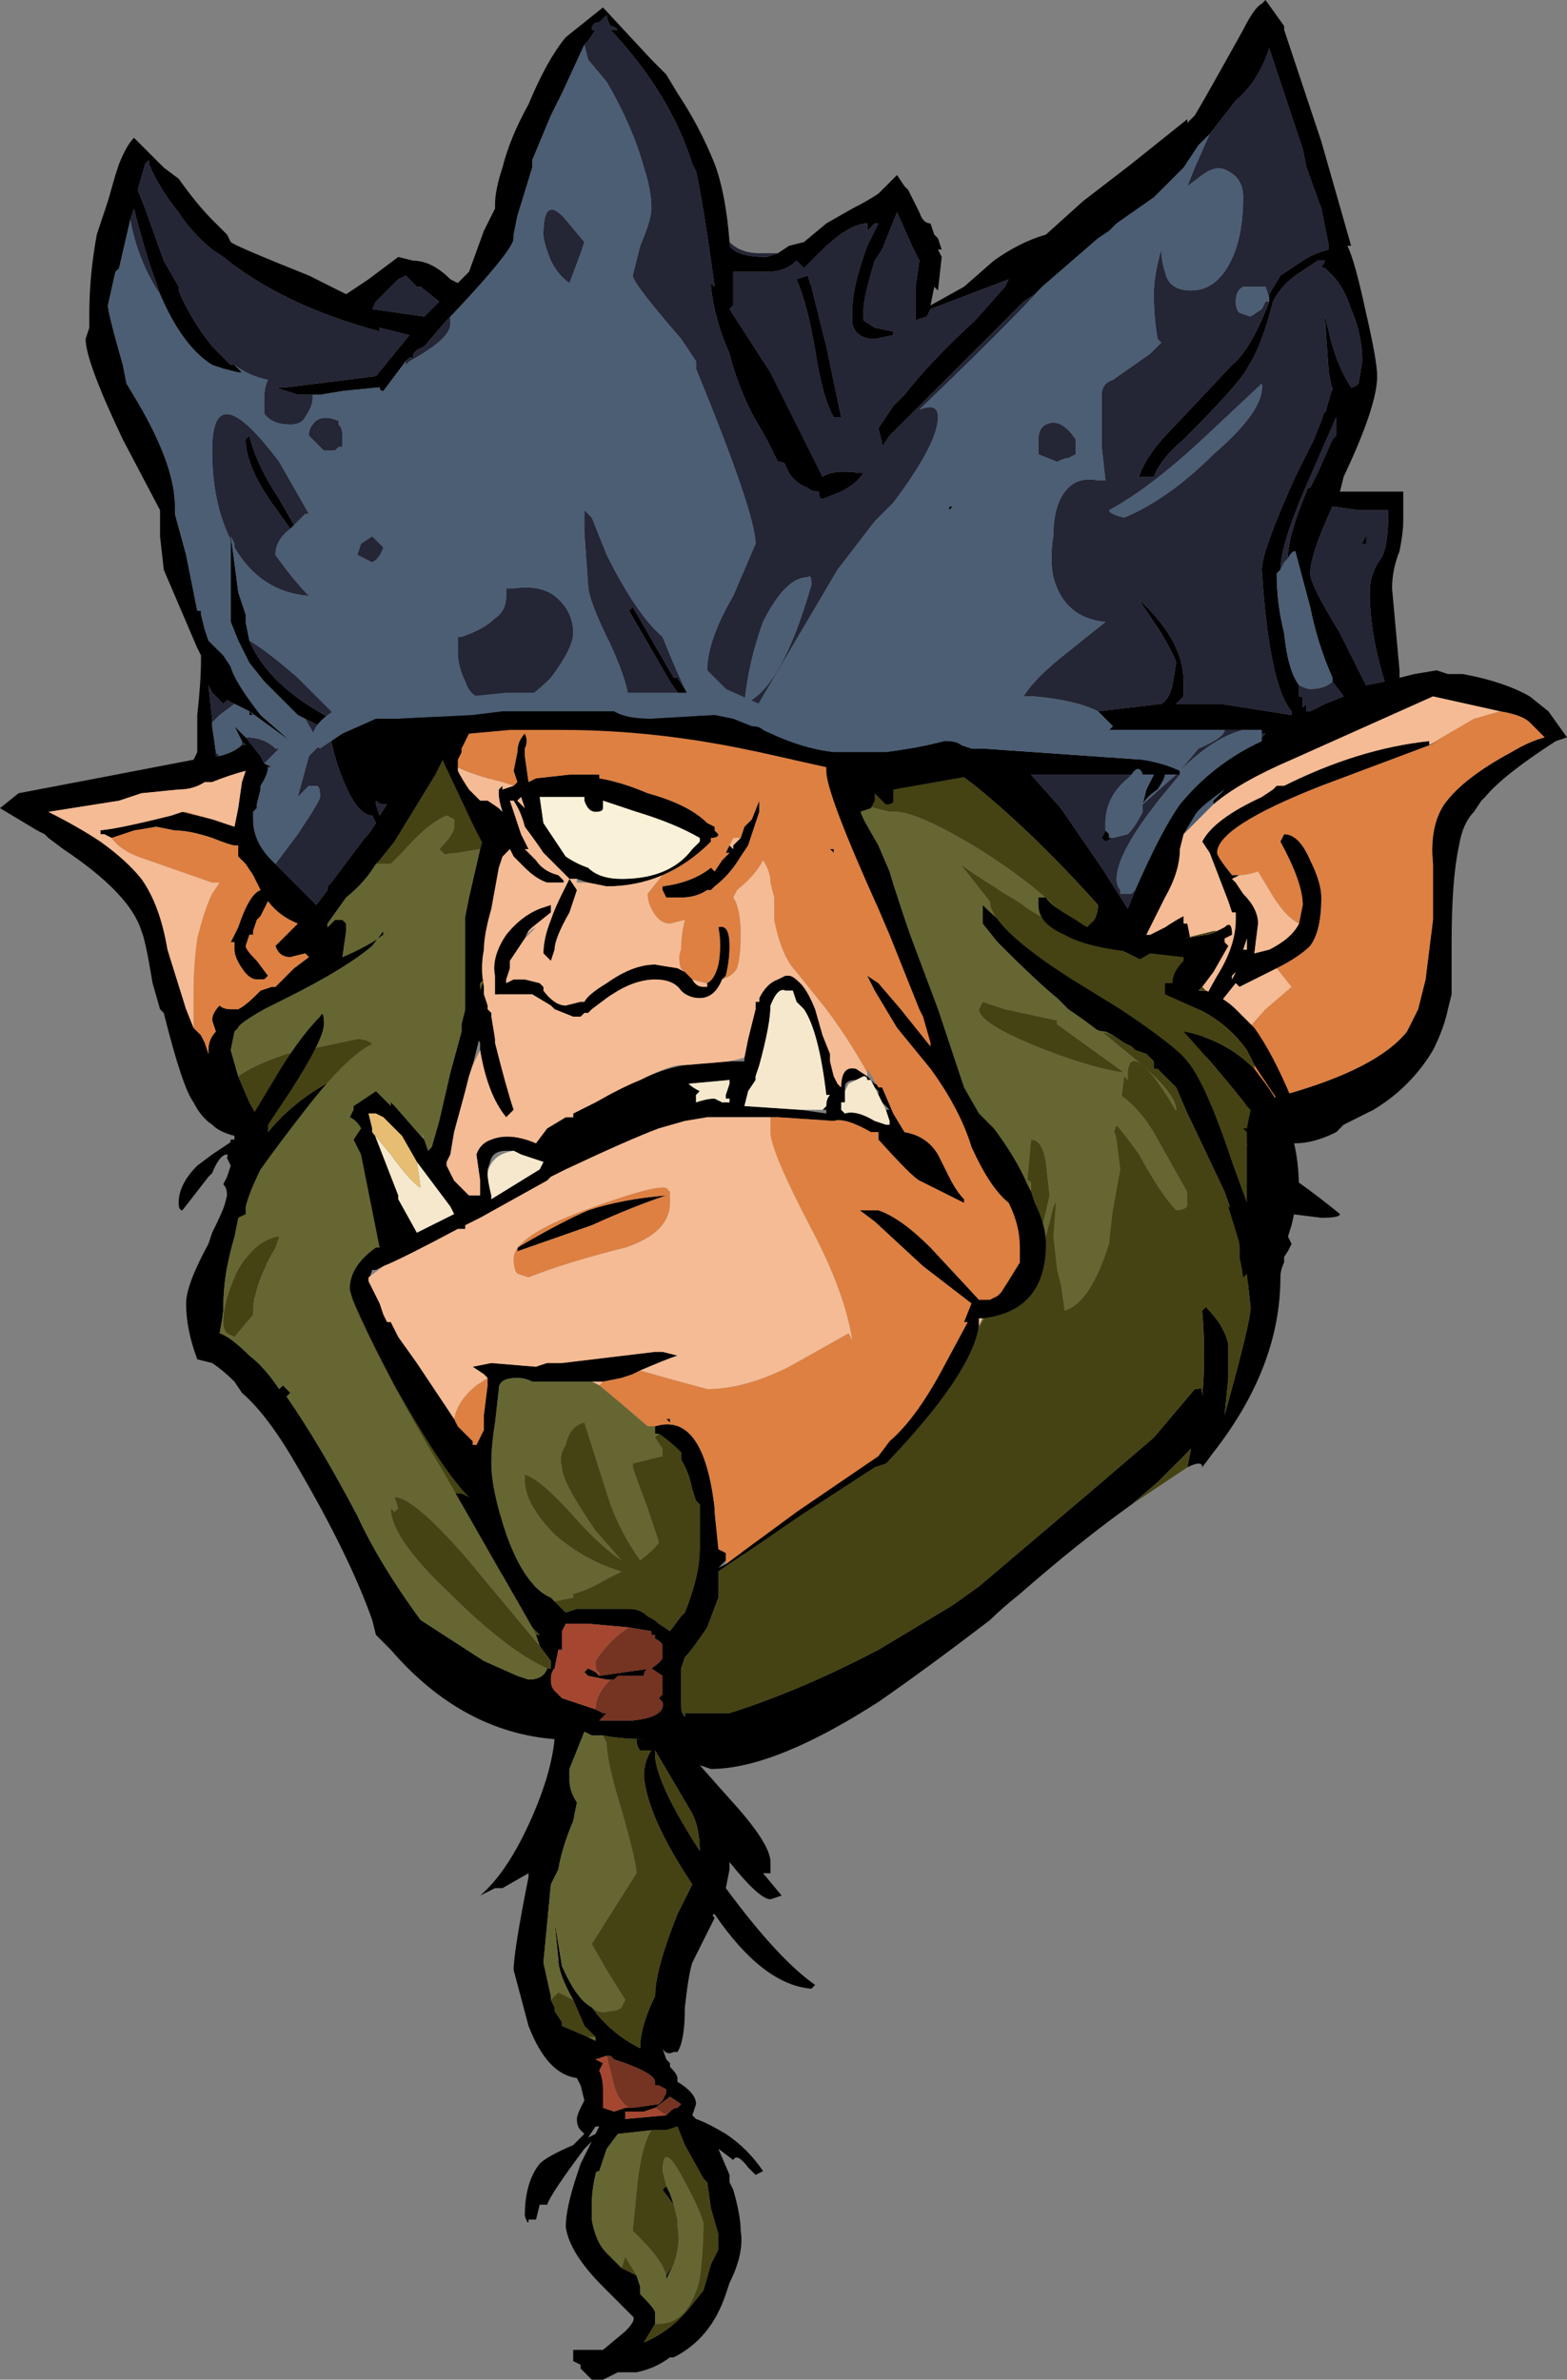 <?xml version="1.0" encoding="UTF-8" standalone="no"?>
<svg xmlns:ffdec="https://www.free-decompiler.com/flash" xmlns:xlink="http://www.w3.org/1999/xlink" ffdec:objectType="frame" height="223.65px" width="147.35px" xmlns="http://www.w3.org/2000/svg">
  <rect width="100%" height="100%" fill="#808080" stroke="none"/>
  <g transform="matrix(1.0, 0.0, 0.0, 1.0, 35.7, 100.1)">
    <use ffdec:characterId="375" height="31.95" transform="matrix(7.0, 0.0, 0.0, 7.0, -35.7, -100.1)" width="21.05" xlink:href="#shape0"/>
  </g>
  <defs>
    <g id="shape0" transform="matrix(1.0, 0.0, 0.0, 1.0, 5.1, 14.3)">
      <path d="M1.35 -4.45 L1.75 -2.6 1.5 0.05 1.15 -0.75 0.9 -1.3 1.1 -1.75 1.2 -2.25 1.35 -2.9 1.4 -3.1 0.85 -4.1 0.75 -3.9 0.2 -3.0 0.0 -2.75 -0.05 -2.7 Q-0.2 -2.45 -0.45 -2.25 L-0.7 -1.9 -0.7 -1.85 -0.6 -1.95 -0.5 -1.95 -0.45 -1.9 -0.45 -1.8 -0.5 -1.45 Q-0.15 -1.6 0.05 -1.75 L0.05 -1.8 -0.1 -1.6 Q-0.45 -1.3 -1.25 -0.9 L-1.55 -0.75 Q-1.9 -0.55 -1.9 -0.5 L-1.95 -0.45 -2.0 -0.2 -1.9 0.15 -1.75 0.5 -1.55 0.85 -1.5 0.9 Q-1.05 0.35 -0.3 0.05 L-1.2 0.95 -1.55 1.5 -1.9 2.55 -0.95 2.9 0.1 4.6 Q0.85 5.75 1.05 5.75 L1.1 5.75 2.2 6.3 2.4 6.9 2.4 7.05 1.95 6.95 Q1.7 6.95 0.95 6.2 L-2.2 2.5 Q-2.2 2.25 -2.1 1.95 L-2.05 1.75 -1.95 1.3 -2.05 1.2 Q-2.15 1.2 -2.25 1.45 L-2.3 1.5 -2.65 1.95 Q-2.7 1.95 -2.7 1.85 -2.7 1.6 -2.45 1.35 L-2.25 1.2 Q-2.1 1.1 -1.95 1.0 L-1.95 0.95 Q-2.15 0.9 -2.25 0.8 -2.4 0.7 -2.5 0.5 -2.65 0.3 -2.9 -0.7 L-2.95 -0.75 -3.05 -1.1 Q-3.15 -1.7 -3.2 -1.8 -3.35 -2.3 -4.25 -2.9 L-4.45 -3.05 -4.5 -3.1 -4.6 -3.15 -5.1 -3.45 -4.85 -3.65 -3.8 -3.85 -2.5 -4.1 -2.45 -4.2 -2.45 -4.7 Q-2.4 -5.15 -2.4 -5.45 L-2.4 -5.5 -2.45 -5.6 -2.9 -6.65 -2.95 -7.1 -2.95 -7.45 -3.45 -8.4 Q-3.95 -9.45 -3.95 -9.75 L-3.9 -9.9 -3.9 -10.1 Q-3.9 -10.6 -3.8 -11.15 L-3.65 -11.6 -3.55 -11.95 -3.5 -12.1 Q-3.4 -12.35 -3.3 -12.45 L-2.9 -12.05 -2.7 -11.9 Q-2.45 -11.55 -2.25 -11.35 L-2.05 -11.15 -2.0 -11.05 Q-1.95 -11.0 -0.95 -10.6 L-0.45 -10.35 -0.15 -10.55 0.25 -10.85 0.45 -10.8 Q0.7 -10.8 0.95 -10.55 L1.05 -10.5 1.2 -10.65 1.4 -11.2 1.55 -11.5 1.55 -11.55 Q1.55 -11.75 1.65 -12.05 1.75 -12.45 2.0 -12.9 2.25 -13.5 2.5 -13.8 L3.0 -14.2 3.65 -13.5 3.85 -13.3 4.0 -13.05 Q4.3 -12.6 4.5 -12.1 4.65 -11.7 4.7 -11.05 L4.7 -11.0 Q4.8 -10.85 5.2 -10.85 L5.35 -10.9 5.5 -11.0 5.7 -11.05 6.0 -11.3 6.35 -11.5 Q6.55 -11.6 6.7 -11.7 L6.95 -11.95 7.05 -11.8 7.1 -11.75 7.25 -11.45 Q7.3 -11.3 7.4 -11.3 L7.45 -11.15 7.5 -11.1 7.55 -10.95 7.5 -10.95 7.55 -10.85 7.5 -10.4 7.45 -10.45 7.4 -10.2 7.85 -10.45 8.25 -10.8 Q8.6 -11.05 8.95 -11.15 L9.45 -11.6 10.1 -12.1 10.85 -12.7 10.85 -12.65 10.95 -12.75 Q11.1 -13.0 11.6 -13.9 11.75 -14.2 11.85 -14.25 L11.9 -14.3 12.15 -13.95 12.15 -13.9 12.65 -12.4 13.05 -11.0 13.0 -11.0 Q13.1 -10.8 13.25 -10.1 13.4 -9.45 13.4 -9.25 13.4 -8.85 12.95 -7.9 L12.9 -7.7 13.75 -7.7 13.75 -7.3 Q13.75 -7.15 13.7 -6.9 13.6 -6.65 13.6 -6.4 L13.7 -5.3 13.7 -5.2 13.9 -5.25 14.2 -5.3 14.35 -5.25 14.55 -5.25 Q15.1 -5.15 15.45 -4.95 L15.7 -4.75 15.95 -4.4 15.8 -4.35 Q15.1 -3.9 14.85 -3.6 L14.8 -3.55 14.7 -3.4 Q14.55 -3.25 14.5 -2.95 14.4 -2.5 14.4 -1.65 L14.4 -0.95 14.35 -0.75 Q14.3 -0.5 14.15 -0.2 13.85 0.3 13.35 0.6 L12.95 0.8 12.85 0.9 Q12.55 1.05 12.3 1.05 L11.6 1.05 11.85 1.25 Q12.35 1.55 12.9 2.0 12.9 2.05 12.65 2.05 L12.25 2.0 12.15 2.2 12.25 2.4 12.2 2.5 12.1 2.65 5.25 6.9 4.5 6.2 4.25 6.6 4.3 6.65 7.65 5.4 9.5 4.35 11.55 2.75 11.55 2.45 Q11.55 2.25 11.35 1.7 L10.9 0.75 10.85 0.65 10.7 0.3 10.45 0.05 10.4 0.05 10.4 -0.05 10.3 -0.15 10.15 -0.2 10.1 -0.25 10.0 -0.3 9.85 -0.4 9.75 -0.45 Q9.65 -0.45 9.6 -0.5 9.4 -0.65 9.25 -0.75 L9.1 -0.9 Q8.85 -1.1 8.3 -1.65 L8.1 -1.9 8.1 -2.15 Q8.3 -1.95 8.7 -1.65 L9.65 -1.0 10.35 -1.45 10.25 -1.4 9.45 -1.8 9.6 -1.95 Q9.65 -2.05 9.65 -2.15 8.8 -3.1 8.0 -3.75 L7.8 -3.9 7.75 -3.9 7.65 -3.9 6.65 -3.9 6.4 -3.55 6.5 -3.3 6.7 -2.95 6.85 -2.6 Q6.95 -2.25 7.35 -1.1 L7.75 0.65 7.2 -0.75 5.8 -4.0 5.3 -4.2 1.4 -4.45 1.35 -4.45 M0.55 1.25 L0.8 2.3 0.55 1.25 M0.6 2.35 L0.5 2.4 0.6 2.35 M1.5 4.0 L2.1 6.1 1.6 4.45 1.5 4.0 M12.05 -1.3 L11.55 -1.05 11.5 -1.1 11.3 -0.85 11.05 -0.8 Q11.05 -0.85 11.25 -1.2 11.5 -1.6 11.5 -1.95 L11.5 -2.05 11.45 -2.05 11.4 -2.2 11.15 -2.85 11.05 -3.0 Q11.2 -3.3 11.85 -3.6 L12.0 -3.7 12.05 -3.75 12.15 -3.75 Q13.15 -4.25 14.1 -4.35 L14.1 -4.3 14.25 -4.35 12.65 -3.75 Q11.25 -3.2 11.25 -2.85 11.25 -2.8 11.45 -2.55 L11.55 -2.55 11.45 -2.5 11.5 -2.45 11.6 -2.3 Q11.8 -2.1 11.8 -1.9 L11.75 -1.5 11.95 -1.55 Q12.25 -1.7 12.35 -1.9 L12.4 -2.15 Q12.4 -2.45 12.1 -3.0 L12.15 -3.1 Q12.35 -3.1 12.5 -2.75 12.65 -2.45 12.65 -2.25 12.65 -1.8 12.5 -1.6 12.35 -1.45 12.05 -1.3 M10.8 -3.1 L10.75 -2.9 Q10.75 -2.6 10.55 -2.25 L10.3 -1.75 10.35 -1.75 10.55 -1.85 Q10.7 -1.95 10.8 -2.0 L10.8 -1.9 10.85 -1.9 10.9 -1.65 11.15 0.2 11.35 0.6 12.15 0.4 Q13.4 0.05 13.8 -0.45 L13.95 -0.75 14.05 -1.15 14.15 -1.95 Q14.15 -2.1 14.15 -2.7 14.1 -3.2 14.3 -3.5 14.55 -3.85 15.2 -4.2 15.45 -4.35 15.65 -4.4 L15.45 -4.6 Q15.35 -4.7 15.05 -4.75 L14.15 -4.95 12.25 -4.1 Q11.55 -3.8 11.2 -3.5 L11.2 -3.55 11.35 -3.7 Q11.0 -3.45 10.95 -3.35 L10.8 -3.1 M-2.5 -0.5 L-2.4 -0.4 -2.35 -0.3 -2.3 -0.15 -2.3 -0.2 Q-2.3 -0.35 -2.2 -0.45 L-2.25 -0.6 Q-2.25 -0.7 -2.15 -0.8 -2.1 -0.75 -2.0 -0.75 L-1.9 -0.75 Q-1.8 -0.8 -1.65 -0.95 L-1.6 -1.0 -1.45 -1.05 -1.4 -1.05 -1.15 -1.3 -0.95 -1.45 -1.0 -1.5 -1.2 -1.45 Q-1.35 -1.45 -1.4 -1.6 L-1.1 -1.9 Q-1.35 -2.0 -1.5 -2.2 L-1.6 -2.0 -1.65 -1.95 -1.7 -1.8 -1.7 -1.75 -1.75 -1.75 -1.8 -1.6 Q-1.8 -1.55 -1.65 -1.4 L-1.5 -1.2 -1.55 -1.15 -1.65 -1.15 Q-1.75 -1.15 -1.85 -1.3 -1.95 -1.45 -1.95 -1.55 L-1.95 -1.65 -2.0 -1.65 -1.9 -1.85 Q-1.75 -2.3 -1.6 -2.35 L-1.7 -2.55 -1.8 -2.7 -1.9 -2.8 -1.9 -2.95 -1.95 -2.95 Q-2.0 -2.95 -2.25 -3.05 -2.55 -3.15 -2.75 -3.15 L-3.0 -3.2 -3.3 -3.15 -3.6 -3.05 -3.7 -3.1 -3.75 -3.1 -3.75 -3.15 -3.8 -3.15 Q-3.6 -3.15 -2.8 -3.35 L-2.65 -3.4 -2.25 -3.3 -1.95 -3.2 -1.9 -3.45 -1.85 -3.8 -1.8 -3.95 Q-2.0 -3.9 -2.25 -3.8 L-2.35 -3.8 Q-2.5 -3.7 -2.7 -3.7 L-3.2 -3.65 -3.5 -3.55 -4.45 -3.4 Q-4.05 -3.2 -3.75 -3.0 -3.4 -2.75 -3.2 -2.5 -2.95 -2.15 -2.85 -1.55 L-2.6 -0.75 -2.5 -0.5 M11.15 -12.5 L11.0 -12.35 10.8 -12.05 10.4 -11.65 9.9 -11.3 9.8 -11.2 9.65 -11.1 8.9 -10.45 8.8 -10.35 8.65 -10.25 6.85 -8.45 6.75 -8.3 6.75 -8.35 6.7 -8.55 6.9 -8.85 7.05 -9.0 Q7.4 -9.45 8.0 -10.0 L8.4 -10.45 8.45 -10.55 7.4 -10.15 7.35 -10.05 7.2 -10.0 7.2 -10.45 7.25 -10.8 7.15 -11.0 6.95 -11.45 6.75 -10.95 6.65 -10.8 Q6.5 -10.3 6.5 -10.15 L6.5 -10.0 6.65 -9.9 6.9 -9.85 6.9 -9.8 6.65 -9.75 Q6.4 -9.75 6.35 -9.95 6.35 -10.05 6.35 -10.15 6.35 -10.45 6.55 -11.0 6.65 -11.2 6.7 -11.3 L6.65 -11.3 6.55 -11.2 6.55 -11.3 Q6.3 -11.3 5.9 -10.9 L5.7 -10.7 5.6 -10.8 Q5.45 -10.65 5.2 -10.65 L4.75 -10.65 4.75 -10.2 4.7 -10.15 5.25 -9.3 5.95 -7.9 Q6.1 -8.0 6.45 -7.95 L6.5 -7.95 Q6.4 -7.8 6.2 -7.7 L5.95 -7.6 Q5.9 -7.6 5.9 -7.7 5.8 -7.7 5.75 -7.75 5.6 -7.8 5.5 -7.95 L5.45 -8.05 Q5.45 -8.1 5.35 -8.1 L5.2 -8.4 5.0 -8.75 Q4.8 -9.15 4.7 -9.55 4.5 -10.0 4.45 -10.45 L4.45 -10.5 4.5 -10.45 Q4.35 -11.55 4.25 -12.0 L4.2 -12.1 Q3.9 -13.05 3.1 -13.9 L3.2 -13.9 Q3.15 -13.95 3.1 -13.95 3.05 -14.05 3.05 -14.1 L2.95 -14.0 Q2.85 -14.0 2.85 -13.9 L2.9 -13.9 2.8 -13.75 2.75 -13.7 2.45 -13.05 2.3 -12.75 2.05 -12.15 2.05 -12.05 1.85 -11.4 1.8 -11.15 1.8 -11.1 Q1.8 -10.95 1.0 -10.1 L0.95 -10.05 0.9 -10.0 0.6 -9.65 0.5 -9.6 0.45 -9.55 0.45 -9.5 0.4 -9.5 0.35 -9.45 0.05 -9.05 Q0.0 -9.05 0.0 -9.1 L-0.5 -9.05 -0.8 -9.0 -0.9 -9.0 -1.1 -9.0 -1.4 -9.1 -1.25 -9.1 -0.05 -9.25 0.4 -9.8 0.0 -9.9 0.0 -9.85 Q-1.3 -10.2 -2.1 -10.85 L-2.25 -10.95 Q-2.55 -11.2 -2.7 -11.45 -2.95 -11.75 -3.1 -12.1 L-3.1 -12.15 -3.15 -12.1 -3.25 -11.75 -3.15 -11.5 -2.9 -10.8 -2.7 -10.45 -2.7 -10.4 Q-2.6 -10.15 -2.4 -9.85 L-2.25 -9.65 Q-2.1 -9.5 -2.0 -9.4 L-1.95 -9.4 -1.85 -9.3 -1.9 -9.3 -2.1 -9.35 -2.25 -9.4 Q-2.65 -9.65 -2.95 -10.35 L-3.0 -10.5 Q-3.15 -10.9 -3.3 -11.5 L-3.35 -11.35 -3.5 -10.7 -3.55 -10.65 -3.65 -10.2 Q-3.65 -10.1 -3.45 -9.4 L-3.4 -9.15 -3.25 -8.9 Q-2.75 -8.05 -2.75 -7.5 L-2.75 -7.4 -2.6 -6.85 -2.45 -6.1 -2.4 -6.1 -2.4 -6.05 -2.35 -5.85 -2.3 -5.7 -2.1 -5.5 -2.0 -5.35 Q-1.95 -5.15 -1.6 -4.7 L-1.2 -4.35 -1.75 -4.75 -1.7 -4.7 -1.75 -4.7 -1.75 -4.75 -1.95 -4.85 -2.05 -4.9 -2.1 -4.85 -2.25 -5.0 -2.3 -5.1 -2.25 -4.65 -2.25 -4.55 -2.2 -4.2 -2.2 -4.15 -2.15 -4.15 Q-1.95 -4.2 -1.85 -4.3 L-1.8 -4.3 -1.85 -4.35 -1.95 -4.55 -1.8 -4.4 -1.6 -4.15 -1.55 -4.05 -1.45 -4.0 -1.5 -4.0 Q-1.5 -3.9 -1.6 -3.75 L-1.6 -3.7 -1.65 -3.5 -1.65 -3.45 -1.7 -3.4 -1.7 -3.3 Q-1.7 -3.0 -1.45 -2.75 L-1.4 -2.7 -0.85 -2.15 -0.7 -2.35 -0.7 -2.4 -0.65 -2.45 -0.2 -3.05 -0.15 -3.1 -0.05 -3.25 -0.1 -3.35 Q-0.3 -3.35 -0.5 -3.85 -0.6 -4.1 -0.65 -4.35 L-0.6 -4.4 -0.7 -4.5 -1.0 -4.65 -1.1 -4.7 -1.55 -5.15 -1.75 -5.4 -1.9 -5.7 -2.0 -5.95 -2.0 -7.05 -2.0 -7.1 Q-1.95 -6.75 -1.9 -6.35 L-1.8 -6.05 -1.8 -5.95 -1.75 -5.7 Q-1.5 -5.1 -0.65 -4.65 L-0.6 -4.7 1.9 -4.65 2.8 -4.5 4.3 -4.6 4.3 -4.65 Q4.1 -4.85 3.9 -5.15 L3.35 -6.1 3.4 -6.15 3.95 -5.2 4.0 -5.2 4.1 -5.05 Q4.25 -4.75 4.45 -4.55 L7.15 -4.25 7.25 -4.25 7.55 -4.35 7.65 -4.35 7.95 -4.25 8.1 -4.25 10.25 -4.1 Q10.55 -4.05 10.75 -3.95 L10.75 -3.9 10.7 -3.9 10.55 -3.9 Q10.55 -3.85 10.45 -3.7 10.3 -3.6 10.25 -3.5 L10.3 -3.7 10.4 -3.9 10.25 -3.9 Q10.2 -4.05 10.1 -3.9 L8.75 -3.9 9.15 -3.45 9.7 -2.65 10.05 -2.1 10.15 -2.35 Q10.5 -3.15 10.75 -3.5 11.2 -4.05 11.85 -4.35 L11.85 -4.4 11.9 -4.45 11.85 -4.45 11.85 -4.5 11.6 -4.5 11.35 -4.5 9.8 -4.5 9.85 -4.55 9.65 -4.75 10.5 -4.85 Q10.6 -4.9 10.65 -5.1 L10.7 -5.4 Q10.7 -5.45 10.5 -5.8 L10.2 -6.25 Q10.8 -5.7 10.8 -5.15 L10.8 -4.95 10.7 -4.85 11.3 -4.85 12.25 -4.7 12.25 -4.75 Q11.95 -5.1 11.85 -6.65 11.85 -6.9 12.3 -7.9 L12.55 -8.4 12.65 -8.65 12.7 -8.8 12.7 -8.75 12.8 -9.1 12.8 -9.05 12.75 -9.3 12.7 -10.0 12.7 -10.05 12.75 -9.85 Q12.85 -9.4 13.05 -9.1 13.1 -9.1 13.15 -9.15 L13.2 -9.45 Q13.2 -9.8 13.05 -10.15 12.95 -10.45 12.8 -10.6 L12.7 -10.7 12.65 -10.7 12.7 -10.8 12.6 -10.8 Q12.45 -10.7 12.3 -10.6 12.1 -10.45 12.0 -10.25 11.85 -9.65 11.65 -9.35 11.55 -9.15 10.8 -8.4 10.5 -8.15 10.4 -7.9 L10.2 -7.9 Q10.3 -8.2 10.65 -8.55 L11.45 -9.4 Q11.7 -9.6 11.95 -10.25 L11.95 -10.3 11.95 -10.35 12.1 -10.6 12.4 -10.8 Q12.55 -10.9 12.75 -10.95 L12.75 -11.0 12.65 -11.5 12.45 -12.05 12.4 -12.3 11.95 -13.65 Q11.8 -13.2 11.5 -12.95 L11.15 -12.5 M-1.15 -7.25 L-1.2 -7.2 -1.45 -7.55 Q-1.8 -8.05 -1.8 -8.4 L-1.75 -8.45 Q-1.65 -8.05 -1.35 -7.6 L-1.15 -7.25 M-0.1 -10.15 L0.6 -10.05 0.8 -10.25 0.55 -10.45 0.5 -10.45 0.35 -10.6 0.25 -10.55 -0.05 -10.25 -0.1 -10.15 -0.1 -10.15 M-0.05 -3.55 L-0.05 -3.5 0.0 -3.35 0.1 -3.5 0.05 -3.5 Q0.0 -3.5 -0.05 -3.55 M-0.25 -2.1 L-0.25 -2.1 M-0.9 -4.2 L-0.9 -4.2 M-0.5 -4.45 L-0.5 -4.45 M-0.2 -10.2 L-0.2 -10.2 M4.05 0.05 L4.65 -0.05 5.0 -0.05 5.05 0.0 4.05 0.05 M2.15 1.0 L2.25 1.0 2.15 1.0 M2.05 1.2 L2.05 1.1 2.05 1.2 M12.2 -6.8 Q12.2 -7.1 12.45 -7.7 12.45 -7.75 12.5 -7.75 L12.6 -7.95 12.8 -8.4 12.85 -8.45 12.85 -8.7 12.5 -7.9 Q12.1 -7.0 12.1 -6.65 L12.05 -6.6 Q12.05 -6.2 12.15 -5.8 12.2 -5.3 12.35 -5.1 L12.35 -4.95 12.4 -4.95 12.4 -4.8 12.45 -4.85 12.45 -4.75 12.5 -4.75 12.45 -4.7 12.5 -4.75 12.7 -4.85 12.95 -4.95 12.8 -5.15 12.8 -5.2 Q12.6 -5.65 12.5 -6.15 L12.3 -6.9 Q12.25 -6.9 12.2 -6.8 M12.45 -4.7 L12.45 -4.7 M12.5 -6.6 Q12.5 -6.45 12.9 -5.8 L13.25 -5.1 13.5 -5.15 Q13.3 -5.8 13.3 -6.35 13.3 -6.6 13.45 -6.8 13.55 -6.95 13.55 -7.45 L13.15 -7.45 12.8 -7.5 Q12.5 -6.85 12.5 -6.6 M11.65 -1.55 L11.65 -1.7 11.6 -1.55 11.65 -1.55 M14.9 -5.1 L14.9 -5.1 M12.7 -10.25 L12.7 -10.25 M5.6 -10.55 L5.75 -10.6 5.8 -10.45 6.0 -9.65 6.2 -8.7 6.1 -8.7 Q5.95 -8.95 5.85 -9.6 5.75 -10.2 5.6 -10.55 M9.85 -3.05 L9.75 -3.0 9.7 -3.05 9.75 -3.15 9.8 -3.1 9.8 -3.05 9.85 -3.05 M11.45 -1.15 L11.45 -1.2 11.5 -1.25 11.45 -1.15 M10.1 -2.05 L10.1 -2.05 M3.1 -0.95 L4.65 -1.65 4.35 -0.95 3.1 -0.95 M0.0 -6.6 L0.0 -6.6 M7.65 -7.5 L7.7 -7.5 7.65 -7.45 7.65 -7.5" fill="#000000" fill-rule="evenodd" stroke="none"/>
      <path d="M4.7 -11.05 Q4.85 -10.9 5.1 -10.9 L5.35 -10.9 5.2 -10.85 Q4.8 -10.85 4.7 -11.0 L4.7 -11.05 M8.9 -10.45 Q8.45 -9.95 7.25 -8.8 7.5 -8.9 7.5 -8.7 7.5 -8.35 6.9 -7.55 L6.65 -7.3 6.15 -6.65 5.0 -4.7 4.4 -5.3 Q4.4 -5.7 4.75 -6.3 L5.05 -7.0 Q5.05 -7.4 4.25 -9.35 L4.25 -9.45 4.05 -9.75 Q3.4 -10.5 3.4 -10.6 L3.5 -11.0 Q3.65 -11.35 3.65 -11.5 3.65 -11.75 3.55 -12.05 3.4 -12.6 3.05 -13.2 L2.8 -13.5 2.75 -13.7 2.8 -13.75 2.9 -13.9 2.85 -13.9 Q2.85 -14.0 2.95 -14.0 L3.05 -14.1 Q3.05 -14.05 3.1 -13.95 3.15 -13.95 3.2 -13.9 L3.1 -13.9 Q3.9 -13.05 4.2 -12.1 L4.25 -12.0 Q4.35 -11.55 4.5 -10.45 L4.45 -10.5 4.45 -10.45 Q4.5 -10.0 4.7 -9.55 4.8 -9.15 5.0 -8.75 L5.2 -8.4 5.35 -8.1 Q5.45 -8.1 5.45 -8.05 L5.5 -7.95 Q5.6 -7.8 5.75 -7.75 5.8 -7.7 5.9 -7.7 5.9 -7.6 5.95 -7.6 L6.2 -7.7 Q6.4 -7.8 6.5 -7.95 L6.45 -7.95 Q6.1 -8.0 5.95 -7.9 L5.25 -9.3 4.7 -10.15 4.75 -10.2 4.75 -10.65 5.2 -10.65 Q5.45 -10.65 5.6 -10.8 L5.7 -10.7 5.9 -10.9 Q6.3 -11.3 6.55 -11.3 L6.55 -11.2 6.65 -11.3 6.7 -11.3 Q6.65 -11.2 6.55 -11.0 6.35 -10.45 6.35 -10.15 6.35 -10.05 6.35 -9.95 6.4 -9.75 6.65 -9.75 L6.9 -9.8 6.9 -9.85 6.65 -9.9 6.5 -10.0 6.5 -10.15 Q6.5 -10.3 6.65 -10.8 L6.75 -10.95 6.95 -11.45 7.15 -11.0 7.25 -10.8 7.2 -10.45 7.2 -10.0 7.35 -10.05 7.4 -10.15 8.45 -10.55 8.4 -10.45 8.0 -10.0 Q7.4 -9.45 7.05 -9.0 L6.9 -8.85 6.7 -8.55 6.75 -8.35 6.75 -8.3 6.85 -8.45 8.65 -10.25 8.8 -10.35 8.9 -10.45 M0.95 -10.05 L0.95 -9.95 Q0.95 -9.75 0.4 -9.45 L0.35 -9.4 0.35 -9.45 0.4 -9.5 0.45 -9.5 0.45 -9.55 0.5 -9.6 0.6 -9.65 0.9 -10.0 0.95 -10.05 M-0.9 -9.0 L-0.9 -8.95 Q-0.9 -8.85 -1.0 -8.7 -1.05 -8.6 -1.2 -8.6 -1.45 -8.6 -1.55 -8.75 L-1.55 -8.95 Q-1.55 -9.1 -1.5 -9.2 -1.75 -9.25 -1.95 -9.4 L-2.0 -9.4 Q-2.1 -9.5 -2.25 -9.65 L-2.4 -9.85 Q-2.6 -10.15 -2.7 -10.4 L-2.7 -10.45 -2.9 -10.8 -3.15 -11.5 -3.25 -11.75 -3.15 -12.1 -3.1 -12.15 -3.1 -12.1 Q-2.95 -11.75 -2.7 -11.45 -2.55 -11.2 -2.25 -10.95 L-2.1 -10.85 Q-1.3 -10.2 0.0 -9.85 L0.0 -9.9 0.4 -9.8 -0.05 -9.25 -1.25 -9.1 -1.4 -9.1 -1.1 -9.0 -0.9 -9.0 M-2.95 -10.35 Q-3.25 -10.8 -3.35 -11.35 L-3.3 -11.5 Q-3.15 -10.9 -3.0 -10.5 L-2.95 -10.35 M-1.95 -4.85 L-2.15 -4.7 -2.25 -4.6 -2.25 -4.55 -2.25 -4.65 -2.3 -5.1 -2.25 -5.0 -2.1 -4.85 -2.05 -4.9 -1.95 -4.85 M-2.2 -4.2 L-2.15 -4.15 -2.2 -4.15 -2.2 -4.2 M-1.85 -4.3 L-1.85 -4.35 -1.8 -4.3 -1.85 -4.3 M-1.8 -4.4 Q-1.55 -4.4 -1.4 -4.25 L-1.35 -4.25 -1.55 -4.05 -1.6 -4.15 -1.8 -4.4 M-1.4 -2.7 L-1.1 -3.1 Q-0.8 -3.55 -0.8 -3.6 -0.8 -3.75 -0.85 -3.75 L-0.95 -3.75 -1.1 -3.6 -0.95 -4.15 -0.8 -4.3 -1.0 -4.65 -0.7 -4.5 -0.6 -4.4 -0.65 -4.35 Q-0.6 -4.1 -0.5 -3.85 -0.3 -3.35 -0.1 -3.35 L-0.05 -3.25 -0.15 -3.1 -0.2 -3.05 -0.65 -2.45 -0.7 -2.4 -0.7 -2.35 -0.85 -2.15 -1.4 -2.7 M-2.0 -7.05 Q-2.25 -7.55 -2.25 -8.25 -2.25 -9.3 -1.35 -8.1 L-0.95 -7.4 -1.0 -7.4 -1.15 -7.25 -1.35 -7.6 Q-1.65 -8.05 -1.75 -8.45 L-1.8 -8.4 Q-1.8 -8.05 -1.45 -7.55 L-1.2 -7.2 Q-1.4 -7.05 -1.4 -6.85 -1.15 -6.5 -0.95 -6.3 -1.6 -6.35 -1.95 -6.95 L-1.95 -7.0 -2.0 -7.1 -2.0 -7.05 M-1.75 -5.7 Q-1.5 -5.55 -1.1 -5.2 L-0.6 -4.7 -0.65 -4.65 Q-1.5 -5.1 -1.75 -5.7 M2.8 -4.5 L3.35 -4.85 Q3.35 -5.1 3.1 -5.65 2.8 -6.25 2.8 -6.45 L2.75 -7.15 2.75 -7.45 2.85 -7.35 3.05 -6.85 Q3.45 -6.05 3.8 -5.75 4.0 -5.25 4.15 -4.95 L4.1 -5.05 4.0 -5.2 3.95 -5.2 3.4 -6.15 3.35 -6.1 3.9 -5.15 Q4.1 -4.85 4.3 -4.65 L4.3 -4.6 2.8 -4.5 M10.75 -3.95 L11.0 -4.25 Q11.35 -4.4 11.35 -4.5 L11.6 -4.5 Q11.2 -4.4 10.75 -3.95 M9.65 -4.75 Q9.35 -4.9 8.8 -4.95 L8.65 -4.95 Q8.8 -5.2 9.25 -5.55 L9.75 -5.95 Q9.2 -6.0 9.05 -6.55 9.0 -6.8 9.05 -7.1 9.05 -7.55 9.25 -7.75 9.4 -7.9 9.65 -7.85 L9.75 -7.85 9.7 -8.3 9.7 -9.0 Q9.7 -9.15 9.85 -9.2 L10.35 -9.55 10.5 -9.7 10.45 -9.75 Q10.4 -10.05 10.4 -10.35 10.4 -10.6 10.5 -10.95 10.5 -10.8 10.55 -10.65 10.6 -10.4 10.9 -10.4 11.3 -10.4 11.5 -10.95 11.6 -11.25 11.6 -11.65 11.6 -11.9 11.4 -12.0 11.25 -12.1 11.05 -11.95 L10.85 -11.8 10.95 -12.05 11.15 -12.5 11.5 -12.95 Q11.8 -13.2 11.95 -13.65 L12.4 -12.3 12.45 -12.05 12.65 -11.5 12.75 -11.0 12.75 -10.95 Q12.55 -10.9 12.4 -10.8 L12.1 -10.6 11.95 -10.35 11.95 -10.3 11.9 -10.45 11.6 -10.45 Q11.5 -10.4 11.5 -10.25 11.5 -10.15 11.55 -10.1 L11.7 -10.05 11.85 -10.15 11.9 -10.25 11.95 -10.25 Q11.7 -9.6 11.45 -9.4 L10.65 -8.55 Q10.3 -8.2 10.2 -7.9 L10.4 -7.9 Q10.5 -8.15 10.8 -8.4 11.55 -9.15 11.65 -9.35 11.85 -9.65 12.0 -10.25 12.1 -10.45 12.3 -10.6 12.45 -10.7 12.6 -10.8 L12.7 -10.8 12.65 -10.7 12.7 -10.7 12.8 -10.6 Q12.95 -10.45 13.05 -10.15 13.2 -9.8 13.2 -9.45 L13.15 -9.15 Q13.1 -9.1 13.05 -9.1 12.85 -9.4 12.75 -9.85 L12.7 -10.05 12.7 -10.0 12.75 -9.3 12.8 -9.05 12.8 -9.1 12.7 -8.75 12.7 -8.8 12.65 -8.65 12.55 -8.4 12.3 -7.9 Q11.85 -6.9 11.85 -6.65 11.95 -5.1 12.25 -4.75 L12.25 -4.7 11.3 -4.85 10.7 -4.85 10.8 -4.95 10.8 -5.15 Q10.8 -5.7 10.2 -6.25 L10.5 -5.8 Q10.7 -5.45 10.7 -5.4 L10.65 -5.1 Q10.6 -4.9 10.5 -4.85 L9.65 -4.75 M-0.1 -10.15 L-0.05 -10.25 0.25 -10.55 0.35 -10.6 0.5 -10.45 0.55 -10.45 0.8 -10.25 0.6 -10.05 -0.1 -10.15 M-0.05 -3.55 Q0.0 -3.5 0.05 -3.5 L0.1 -3.5 0.0 -3.35 -0.05 -3.5 -0.05 -3.55 M0.05 -6.95 Q0.0 -6.8 -0.1 -6.75 L-0.3 -6.85 -0.25 -7.0 -0.1 -7.1 Q-0.05 -7.05 0.05 -6.95 M-0.75 -8.25 L-0.95 -8.45 Q-0.95 -8.55 -0.9 -8.6 -0.8 -8.75 -0.55 -8.65 L-0.55 -8.6 Q-0.5 -8.55 -0.5 -8.45 L-0.5 -8.3 -0.55 -8.3 -0.6 -8.25 -0.75 -8.25 M11.85 -9.15 L11.05 -8.4 Q10.35 -7.75 9.8 -7.45 9.8 -7.4 10.0 -7.35 10.6 -7.6 11.2 -8.2 11.9 -8.8 11.85 -9.15 M10.15 -2.35 L10.05 -2.1 9.7 -2.65 9.15 -3.45 8.75 -3.9 10.1 -3.9 10.05 -3.85 Q9.75 -3.6 9.75 -3.25 L9.75 -3.15 9.7 -3.05 9.75 -3.0 9.85 -3.05 10.05 -3.1 Q10.15 -3.2 10.25 -3.4 L10.25 -3.5 10.7 -3.9 10.75 -3.9 10.5 -3.6 Q9.9 -2.85 9.9 -2.5 9.9 -2.4 9.95 -2.35 L9.95 -2.3 10.1 -2.3 10.15 -2.35 M11.85 -4.45 L11.9 -4.45 11.85 -4.4 11.85 -4.45 M12.1 -6.65 Q12.1 -7.0 12.5 -7.9 L12.85 -8.7 12.85 -8.45 12.8 -8.4 12.6 -7.95 12.5 -7.75 Q12.45 -7.75 12.45 -7.7 12.2 -7.1 12.2 -6.8 L12.15 -6.75 12.1 -6.65 M12.8 -5.15 L12.95 -4.95 12.7 -4.85 12.5 -4.75 12.45 -4.7 12.5 -4.75 12.45 -4.75 12.45 -4.85 12.4 -4.8 12.4 -4.95 12.35 -4.95 12.35 -5.1 Q12.45 -5.05 12.5 -5.05 12.7 -5.05 12.8 -5.15 M12.5 -6.6 Q12.5 -6.85 12.8 -7.5 L13.15 -7.45 13.55 -7.45 Q13.55 -6.95 13.45 -6.8 13.3 -6.6 13.3 -6.35 13.3 -5.8 13.5 -5.15 L13.25 -5.1 12.9 -5.8 Q12.5 -6.45 12.5 -6.6 M12.7 -10.25 L12.7 -10.25 M5.6 -10.55 Q5.75 -10.2 5.85 -9.6 5.95 -8.95 6.1 -8.7 L6.2 -8.7 6.0 -9.65 5.8 -10.45 5.75 -10.6 5.6 -10.55 M5.8 -6.45 Q5.8 -6.6 5.75 -6.55 5.45 -6.55 5.15 -5.95 4.95 -5.4 4.9 -4.85 5.4 -5.05 5.8 -6.45 M10.1 -2.05 L10.1 -2.05 M1.1 -5.75 Q1.4 -5.85 1.55 -6.0 1.7 -6.1 1.7 -6.3 L1.7 -6.4 1.8 -6.4 Q2.15 -6.45 2.35 -6.3 2.6 -6.1 2.6 -5.8 2.6 -5.6 2.3 -5.2 2.0 -4.9 1.75 -4.8 L1.3 -4.95 Q1.2 -5.0 1.15 -5.15 1.05 -5.35 1.05 -5.55 1.05 -5.65 1.05 -5.75 L1.1 -5.75 M2.55 -10.5 Q2.4 -10.6 2.3 -10.8 2.2 -11.05 2.2 -11.15 2.2 -11.7 2.5 -11.35 L2.75 -11.05 2.7 -10.9 2.55 -10.5 M9.25 -8.15 Q9.2 -8.15 9.1 -8.1 L8.85 -8.2 8.85 -8.4 Q8.85 -8.55 8.95 -8.6 9.15 -8.7 9.35 -8.4 L9.35 -8.2 9.25 -8.15" fill="#242535" fill-rule="evenodd" stroke="none"/>
      <path d="M10.8 -3.1 L10.95 -3.35 Q11.0 -3.45 11.35 -3.7 L11.2 -3.55 11.2 -3.5 10.8 -3.1 M8.9 -10.45 L9.65 -11.1 9.8 -11.2 9.9 -11.3 10.4 -11.65 10.8 -12.05 11.0 -12.35 11.15 -12.5 10.95 -12.05 10.85 -11.8 11.05 -11.95 Q11.25 -12.1 11.4 -12.0 11.6 -11.9 11.6 -11.65 11.6 -11.25 11.5 -10.95 11.3 -10.4 10.9 -10.4 10.6 -10.4 10.55 -10.65 10.5 -10.8 10.5 -10.95 10.4 -10.6 10.4 -10.35 10.4 -10.05 10.45 -9.75 L10.5 -9.7 10.35 -9.55 9.85 -9.2 Q9.7 -9.15 9.7 -9.0 L9.7 -8.3 9.75 -7.85 9.65 -7.85 Q9.4 -7.9 9.25 -7.75 9.05 -7.55 9.05 -7.1 9.0 -6.8 9.05 -6.55 9.2 -6.0 9.75 -5.95 L9.25 -5.55 Q8.8 -5.2 8.65 -4.95 L8.8 -4.95 Q9.35 -4.9 9.65 -4.75 L9.85 -4.55 9.8 -4.5 11.35 -4.5 Q11.35 -4.4 11.0 -4.25 L10.75 -3.95 Q10.55 -4.05 10.25 -4.1 L8.1 -4.25 7.95 -4.25 7.65 -4.35 7.55 -4.35 7.25 -4.25 7.15 -4.25 4.45 -4.55 Q4.25 -4.75 4.1 -5.05 L4.15 -4.95 Q4.0 -5.25 3.8 -5.75 3.45 -6.05 3.05 -6.85 L2.85 -7.35 2.75 -7.45 2.75 -7.15 2.8 -6.45 Q2.8 -6.25 3.1 -5.65 3.35 -5.1 3.35 -4.85 L2.8 -4.5 1.9 -4.65 -0.6 -4.7 -1.1 -5.2 Q-1.5 -5.55 -1.75 -5.7 L-1.8 -5.95 -1.8 -6.05 -1.9 -6.35 Q-1.95 -6.75 -2.0 -7.1 L-1.95 -7.0 -1.95 -6.95 Q-1.6 -6.35 -0.95 -6.3 -1.15 -6.5 -1.4 -6.85 -1.4 -7.05 -1.2 -7.2 L-1.15 -7.25 -1.0 -7.4 -0.95 -7.4 -1.35 -8.1 Q-2.25 -9.3 -2.25 -8.25 -2.25 -7.55 -2.0 -7.05 L-2.0 -5.95 -1.9 -5.7 -1.75 -5.4 -1.55 -5.15 -1.1 -4.7 -1.0 -4.65 -0.8 -4.3 -0.95 -4.15 -1.1 -3.6 -0.95 -3.75 -0.85 -3.75 Q-0.8 -3.75 -0.8 -3.6 -0.8 -3.55 -1.1 -3.1 L-1.4 -2.7 -1.45 -2.75 Q-1.7 -3.0 -1.7 -3.3 L-1.7 -3.4 -1.65 -3.45 -1.65 -3.5 -1.6 -3.7 -1.6 -3.75 Q-1.5 -3.9 -1.5 -4.0 L-1.45 -4.0 -1.55 -4.05 -1.35 -4.25 -1.4 -4.25 Q-1.55 -4.4 -1.8 -4.4 L-1.95 -4.55 -1.85 -4.35 -1.85 -4.3 Q-1.95 -4.2 -2.15 -4.15 L-2.2 -4.2 -2.25 -4.55 -2.25 -4.6 -2.15 -4.7 -1.95 -4.85 -1.75 -4.75 -1.75 -4.7 -1.7 -4.7 -1.75 -4.75 -1.2 -4.35 -1.6 -4.7 Q-1.95 -5.15 -2.0 -5.35 L-2.1 -5.5 -2.3 -5.7 -2.35 -5.85 -2.4 -6.05 -2.4 -6.1 -2.45 -6.1 -2.6 -6.85 -2.75 -7.4 -2.75 -7.5 Q-2.75 -8.05 -3.25 -8.9 L-3.4 -9.15 -3.45 -9.4 Q-3.65 -10.1 -3.65 -10.2 L-3.55 -10.65 -3.5 -10.7 -3.35 -11.35 Q-3.25 -10.8 -2.95 -10.35 -2.65 -9.65 -2.25 -9.4 L-2.1 -9.35 -1.9 -9.3 -1.85 -9.3 -1.95 -9.4 Q-1.75 -9.25 -1.5 -9.2 -1.55 -9.1 -1.55 -8.95 L-1.55 -8.75 Q-1.45 -8.6 -1.2 -8.6 -1.05 -8.6 -1.0 -8.7 -0.9 -8.85 -0.9 -8.95 L-0.9 -9.0 -0.8 -9.0 -0.5 -9.05 0.0 -9.1 Q0.0 -9.05 0.05 -9.05 L0.35 -9.45 0.35 -9.4 0.4 -9.45 Q0.95 -9.75 0.95 -9.95 L0.95 -10.05 1.0 -10.1 Q1.8 -10.95 1.8 -11.1 L1.8 -11.15 1.85 -11.4 2.05 -12.05 2.05 -12.15 2.3 -12.75 2.45 -13.05 2.75 -13.7 2.8 -13.5 3.05 -13.2 Q3.4 -12.6 3.55 -12.05 3.65 -11.75 3.65 -11.5 3.65 -11.35 3.5 -11.0 L3.4 -10.6 Q3.4 -10.5 4.05 -9.75 L4.25 -9.45 4.25 -9.35 Q5.05 -7.4 5.05 -7.0 L4.75 -6.3 Q4.4 -5.7 4.4 -5.3 L5.0 -4.7 6.15 -6.65 6.65 -7.3 6.9 -7.55 Q7.5 -8.35 7.5 -8.7 7.5 -8.9 7.25 -8.8 8.45 -9.95 8.9 -10.45 M11.95 -10.3 L11.95 -10.25 11.9 -10.25 11.85 -10.15 11.7 -10.05 11.55 -10.1 Q11.5 -10.15 11.5 -10.25 11.5 -10.4 11.6 -10.45 L11.9 -10.45 11.95 -10.3 M-0.1 -10.15 L-0.1 -10.15 M0.05 -6.95 Q-0.05 -7.05 -0.1 -7.1 L-0.25 -7.0 -0.3 -6.85 -0.1 -6.75 Q0.0 -6.8 0.05 -6.95 M-0.5 -4.45 L-0.5 -4.45 M-0.9 -4.2 L-0.9 -4.2 M-0.75 -8.25 L-0.6 -8.25 -0.55 -8.3 -0.5 -8.3 -0.5 -8.45 Q-0.5 -8.55 -0.55 -8.6 L-0.55 -8.65 Q-0.8 -8.75 -0.9 -8.6 -0.95 -8.55 -0.95 -8.45 L-0.75 -8.25 M11.85 -9.15 Q11.9 -8.8 11.2 -8.2 10.6 -7.6 10.0 -7.35 9.8 -7.4 9.8 -7.45 10.35 -7.75 11.05 -8.4 L11.85 -9.15 M11.85 -4.4 L11.85 -4.35 Q11.2 -4.05 10.75 -3.5 10.5 -3.15 10.15 -2.35 L10.1 -2.3 9.95 -2.3 9.95 -2.35 Q9.9 -2.4 9.9 -2.5 9.9 -2.85 10.5 -3.6 L10.75 -3.9 10.75 -3.95 Q11.2 -4.4 11.6 -4.5 L11.85 -4.5 11.85 -4.45 11.85 -4.4 M10.1 -3.9 Q10.2 -4.05 10.25 -3.9 L10.4 -3.9 10.3 -3.7 10.25 -3.5 Q10.3 -3.6 10.45 -3.7 10.55 -3.85 10.55 -3.9 L10.7 -3.9 10.25 -3.5 10.25 -3.4 Q10.15 -3.2 10.05 -3.1 L9.85 -3.05 9.8 -3.05 9.8 -3.1 9.75 -3.15 9.75 -3.25 Q9.75 -3.6 10.05 -3.85 L10.1 -3.9 M12.1 -6.65 L12.15 -6.75 12.2 -6.8 Q12.25 -6.9 12.3 -6.9 L12.5 -6.15 Q12.6 -5.65 12.8 -5.2 L12.8 -5.15 Q12.7 -5.05 12.5 -5.05 12.45 -5.05 12.35 -5.1 12.2 -5.3 12.15 -5.8 12.05 -6.2 12.05 -6.6 L12.1 -6.65 M12.45 -4.7 L12.45 -4.7 M5.8 -6.45 Q5.4 -5.05 4.9 -4.85 4.95 -5.4 5.15 -5.95 5.45 -6.55 5.75 -6.55 5.8 -6.6 5.8 -6.45 M4.3 -4.6 L4.3 -4.65 4.3 -4.6 M1.1 -5.75 L1.05 -5.75 Q1.05 -5.65 1.05 -5.55 1.05 -5.35 1.15 -5.15 1.2 -5.0 1.3 -4.95 L1.75 -4.8 Q2.0 -4.9 2.3 -5.2 2.6 -5.6 2.6 -5.8 2.6 -6.1 2.35 -6.3 2.15 -6.45 1.8 -6.4 L1.7 -6.4 1.7 -6.3 Q1.7 -6.1 1.55 -6.0 1.4 -5.85 1.1 -5.75 M0.0 -6.6 L0.0 -6.6 M2.55 -10.5 L2.7 -10.9 2.75 -11.05 2.5 -11.35 Q2.2 -11.7 2.2 -11.15 2.2 -11.05 2.3 -10.8 2.4 -10.6 2.55 -10.5 M9.25 -8.15 L9.35 -8.2 9.35 -8.4 Q9.15 -8.7 8.95 -8.6 8.85 -8.55 8.85 -8.4 L8.85 -8.2 9.1 -8.1 Q9.2 -8.15 9.25 -8.15 M7.65 -7.5 L7.65 -7.45 7.7 -7.5 7.65 -7.5" fill="#4b5e74" fill-rule="evenodd" stroke="none"/>
      <path d="M5.8 -4.0 L5.3 -4.2 5.8 -4.0 M1.4 -4.45 L1.35 -4.45 1.4 -4.45 M12.05 -1.3 Q12.35 -1.45 12.5 -1.6 12.65 -1.8 12.65 -2.25 12.65 -2.45 12.5 -2.75 12.35 -3.1 12.15 -3.1 L12.1 -3.0 Q12.4 -2.45 12.4 -2.15 L12.35 -1.9 Q12.15 -2.0 11.95 -2.35 L11.8 -2.6 Q11.65 -2.55 11.55 -2.55 L11.45 -2.55 Q11.25 -2.8 11.25 -2.85 11.25 -3.2 12.65 -3.75 L14.25 -4.35 14.1 -4.3 14.7 -4.65 15.05 -4.75 Q15.35 -4.7 15.45 -4.6 L15.65 -4.4 Q15.45 -4.35 15.2 -4.2 14.55 -3.85 14.3 -3.5 14.1 -3.2 14.15 -2.7 14.15 -2.1 14.15 -1.95 L14.05 -1.15 13.95 -0.75 13.8 -0.45 Q13.4 0.05 12.15 0.4 L11.35 0.6 11.15 0.2 11.45 -0.25 11.9 -0.75 12.25 -1.05 12.05 -1.3 M-3.6 -3.05 L-3.3 -3.15 -3.0 -3.2 -2.75 -3.15 Q-2.55 -3.15 -2.25 -3.05 -2.0 -2.95 -1.95 -2.95 L-1.9 -2.95 -1.9 -2.8 -1.8 -2.7 -1.7 -2.55 -1.6 -2.35 Q-1.75 -2.3 -1.9 -1.85 L-2.0 -1.65 -1.95 -1.65 -1.95 -1.55 Q-1.95 -1.45 -1.85 -1.3 -1.75 -1.15 -1.65 -1.15 L-1.55 -1.15 -1.5 -1.2 -1.65 -1.4 Q-1.8 -1.55 -1.8 -1.6 L-1.75 -1.75 -1.7 -1.75 -1.7 -1.8 -1.65 -1.95 -1.6 -2.0 -1.5 -2.2 Q-1.35 -2.0 -1.1 -1.9 L-1.4 -1.6 Q-1.35 -1.45 -1.2 -1.45 L-1.0 -1.5 -0.95 -1.45 -1.15 -1.3 -1.4 -1.05 -1.45 -1.05 -1.6 -1.0 -1.65 -0.95 Q-1.8 -0.8 -1.9 -0.75 L-2.0 -0.75 Q-2.1 -0.75 -2.15 -0.8 -2.25 -0.7 -2.25 -0.6 L-2.2 -0.45 Q-2.3 -0.35 -2.3 -0.2 L-2.3 -0.15 -2.35 -0.3 -2.4 -0.4 -2.5 -0.5 -2.5 -0.95 Q-2.5 -1.35 -2.45 -1.7 -2.35 -2.1 -2.25 -2.3 L-2.15 -2.45 -2.25 -2.45 -3.25 -2.8 Q-3.5 -2.9 -3.6 -3.05 M-1.95 -3.2 L-2.25 -3.3 -2.65 -3.4 -2.6 -3.4 -2.25 -3.3 -1.95 -3.2" fill="#dd8042" fill-rule="evenodd" stroke="none"/>
      <path d="M-0.05 3.15 L0.1 3.4 -0.05 3.15 M0.55 4.1 Q1.15 5.1 1.3 5.1 1.35 5.1 1.4 4.7 L1.45 4.3 1.6 4.45 2.1 6.1 2.2 6.3 1.1 5.75 1.05 5.75 Q0.85 5.75 0.1 4.6 L-0.95 2.9 -0.55 2.85 -0.15 3.45 0.55 4.1 M4.5 6.2 L7.15 4.6 7.9 3.8 Q8.1 3.45 8.3 3.05 L8.55 2.35 Q8.75 1.9 8.75 1.6 8.75 1.55 8.7 1.55 L8.75 1.0 Q8.9 1.0 8.95 1.3 L9.0 1.75 Q8.8 2.65 8.6 3.2 L8.65 3.1 Q8.85 2.75 9.05 1.9 9.1 1.75 9.4 1.65 L9.75 1.4 Q9.8 1.05 9.9 0.8 9.95 0.6 10.0 0.15 10.5 0.6 10.5 0.9 L10.65 0.75 10.7 0.6 Q10.7 0.35 10.0 -0.2 L9.7 -0.45 9.85 -0.4 10.0 -0.3 10.1 -0.25 10.15 -0.2 10.3 -0.15 10.4 -0.05 10.4 0.05 10.45 0.05 10.7 0.3 10.85 0.65 10.9 0.75 11.35 1.7 Q11.55 2.25 11.55 2.45 L11.55 2.75 9.5 4.35 7.65 5.4 4.3 6.65 4.25 6.6 4.5 6.2 M1.35 -2.9 L1.05 -2.85 0.9 -2.8 0.8 -2.9 Q1.0 -3.1 1.0 -3.2 L1.0 -3.3 0.9 -3.35 Q0.65 -3.25 0.3 -2.85 L0.15 -2.7 -0.05 -2.7 0.0 -2.75 0.2 -3.0 0.75 -3.9 0.85 -4.1 1.4 -3.1 1.35 -2.9 M-1.9 0.15 Q-1.7 0.0 -1.25 -0.15 L-0.3 -0.35 Q0.0 -0.35 0.0 0.0 L-1.2 0.95 -0.3 0.05 Q-1.05 0.35 -1.5 0.9 L-1.55 0.85 -1.75 0.5 -1.9 0.15 M-1.55 1.5 L-1.9 2.55 -1.55 1.5 M6.4 -3.55 L6.65 -3.9 7.65 -3.9 7.75 -3.9 7.8 -3.9 8.0 -3.75 Q8.8 -3.1 9.65 -2.15 9.65 -2.05 9.6 -1.95 L9.45 -1.8 10.25 -1.4 10.35 -1.45 9.65 -1.0 8.7 -1.65 8.35 -2.0 7.8 -2.7 Q8.0 -2.55 8.25 -2.4 9.05 -1.85 9.25 -1.85 L9.3 -1.9 Q8.85 -2.4 8.05 -2.9 7.15 -3.45 6.85 -3.4 L6.65 -3.45 6.4 -3.55 M9.1 -0.6 L9.1 -0.55 10.0 0.1 Q9.6 0.05 8.95 -0.2 8.05 -0.55 8.05 -0.75 L8.1 -0.85 8.4 -0.75 9.1 -0.6" fill="#454314" fill-rule="evenodd" stroke="none"/>
      <path d="M0.9 -1.3 L0.55 0.0 0.55 0.65 Q0.6 1.0 0.55 1.2 L0.55 1.25 0.8 2.3 0.6 2.35 0.5 2.4 -0.05 2.65 Q-0.15 2.75 -0.15 2.9 L-0.05 3.15 0.1 3.4 0.55 4.1 -0.15 3.45 -0.55 2.85 -0.95 2.9 -1.9 2.55 -1.55 1.5 -1.2 0.95 0.0 0.0 Q0.0 -0.35 -0.3 -0.35 L-1.25 -0.15 Q-1.7 0.0 -1.9 0.15 L-2.0 -0.2 -1.95 -0.45 -1.9 -0.5 Q-1.9 -0.55 -1.55 -0.75 L-1.25 -0.9 Q-0.45 -1.3 -0.1 -1.6 L0.05 -1.8 0.05 -1.75 Q-0.15 -1.6 -0.5 -1.45 L-0.45 -1.8 -0.45 -1.9 -0.5 -1.95 -0.6 -1.95 -0.7 -1.85 -0.7 -1.9 -0.45 -2.25 Q-0.2 -2.45 -0.05 -2.7 L0.15 -2.7 0.3 -2.85 Q0.65 -3.25 0.9 -3.35 L1.0 -3.3 1.0 -3.2 Q1.0 -3.1 0.8 -2.9 L0.9 -2.8 1.05 -2.85 1.35 -2.9 1.2 -2.25 1.1 -1.75 0.9 -1.3 M1.45 4.3 L1.5 4.0 1.6 4.45 1.45 4.3 M7.15 4.6 L7.95 3.2 8.3 3.05 Q8.1 3.45 7.9 3.8 L7.15 4.6 M8.55 2.35 L7.75 0.65 7.35 -1.1 Q6.95 -2.25 6.85 -2.6 L6.7 -2.95 6.5 -3.3 6.4 -3.55 6.65 -3.45 6.85 -3.4 Q7.15 -3.45 8.05 -2.9 8.85 -2.4 9.3 -1.9 L9.25 -1.85 Q9.05 -1.85 8.25 -2.4 8.0 -2.55 7.8 -2.7 L8.35 -2.0 8.7 -1.65 Q8.3 -1.95 8.1 -2.15 L8.1 -1.9 8.3 -1.65 Q8.85 -1.1 9.1 -0.9 L9.25 -0.75 Q9.4 -0.65 9.6 -0.5 9.65 -0.45 9.75 -0.45 L9.85 -0.4 9.7 -0.45 10.0 -0.2 Q10.7 0.35 10.7 0.6 L10.65 0.75 10.5 0.9 Q10.5 0.6 10.0 0.15 9.95 0.6 9.9 0.8 9.8 1.05 9.75 1.4 L9.4 1.65 Q9.1 1.75 9.05 1.9 8.85 2.75 8.65 3.1 L8.6 3.2 Q8.8 2.65 9.0 1.75 L8.95 1.3 Q8.9 1.0 8.75 1.0 L8.7 1.55 Q8.75 1.55 8.75 1.6 8.75 1.9 8.55 2.35 M7.65 -3.9 L7.75 -3.9 7.65 -3.9 M10.25 -1.4 L10.35 -1.45 10.25 -1.4 M4.3 6.65 L4.25 6.6 4.3 6.65 M9.1 -0.6 L8.4 -0.75 8.1 -0.85 8.05 -0.75 Q8.05 -0.55 8.95 -0.2 9.6 0.05 10.0 0.1 L9.1 -0.55 9.1 -0.6 M-0.25 -2.1 L-0.25 -2.1" fill="#666633" fill-rule="evenodd" stroke="none"/>
      <path d="M11.05 -3.0 L11.15 -2.85 11.4 -2.2 11.45 -2.05 11.5 -2.05 11.5 -1.95 Q11.5 -1.6 11.25 -1.2 11.05 -0.85 11.05 -0.8 L11.3 -0.85 11.5 -1.1 11.55 -1.05 12.05 -1.3 12.25 -1.05 11.9 -0.75 11.45 -0.25 11.15 0.2 10.9 -1.65 10.85 -1.9 10.8 -1.9 10.8 -2.0 Q10.7 -1.95 10.55 -1.85 L10.35 -1.75 10.3 -1.75 10.55 -2.25 Q10.75 -2.6 10.75 -2.9 L10.8 -3.1 11.2 -3.5 Q11.55 -3.8 12.25 -4.1 L14.15 -4.95 15.05 -4.75 14.7 -4.65 14.1 -4.3 14.1 -4.35 Q13.15 -4.25 12.15 -3.75 L12.05 -3.75 12.0 -3.7 11.85 -3.6 Q11.2 -3.3 11.05 -3.0 M12.35 -1.9 Q12.25 -1.7 11.95 -1.55 L11.75 -1.5 11.8 -1.9 Q11.8 -2.1 11.6 -2.3 L11.5 -2.45 11.45 -2.5 11.55 -2.55 Q11.65 -2.55 11.8 -2.6 L11.95 -2.35 Q12.15 -2.0 12.35 -1.9 M-3.6 -3.05 Q-3.5 -2.9 -3.25 -2.8 L-2.25 -2.45 -2.15 -2.45 -2.25 -2.3 Q-2.35 -2.1 -2.45 -1.7 -2.5 -1.35 -2.5 -0.95 L-2.5 -0.5 -2.6 -0.75 -2.85 -1.55 Q-2.95 -2.15 -3.2 -2.5 -3.4 -2.75 -3.75 -3.0 -4.05 -3.2 -4.45 -3.4 L-3.5 -3.55 -3.2 -3.65 -2.7 -3.7 Q-2.5 -3.7 -2.35 -3.8 L-2.25 -3.8 Q-2.0 -3.9 -1.8 -3.95 L-1.85 -3.8 -1.9 -3.45 -1.95 -3.2 -2.25 -3.3 -2.6 -3.4 -2.65 -3.4 -2.8 -3.35 Q-3.6 -3.15 -3.8 -3.15 L-3.75 -3.15 -3.75 -3.1 -3.7 -3.1 -3.6 -3.05 M11.65 -1.55 L11.6 -1.55 11.65 -1.7 11.65 -1.55 M11.45 -1.15 L11.5 -1.25 11.45 -1.2 11.45 -1.15" fill="#f5bb94" fill-rule="evenodd" stroke="none"/>
      <path d="M2.15 1.0 L2.25 1.0 2.1 1.15 2.05 1.1 2.15 1.0" fill="#f5e8cd" fill-rule="evenodd" stroke="none"/>
      <path d="M2.1 1.15 L2.05 1.2 2.05 1.1 2.1 1.15" fill="#e6bd73" fill-rule="evenodd" stroke="none"/>
      <path d="M2.4 6.9 L2.4 7.05 2.4 6.9" fill="#a54730" fill-rule="evenodd" stroke="none"/>
      <path d="M0.25 -4.65 L-0.05 -4.65 -0.5 -4.45 -0.8 -4.25 -0.9 -4.3 -0.9 -4.4 Q-0.9 -4.55 -0.7 -4.7 -0.5 -4.85 -0.15 -4.95 L1.2 -4.95 1.7 -5.0 4.35 -5.0 Q4.35 -5.15 4.65 -5.05 L5.1 -4.85 Q5.25 -4.85 5.55 -4.65 5.8 -4.45 6.25 -4.45 L6.7 -4.5 Q7.15 -4.55 7.65 -4.65 L8.45 -4.9 Q8.7 -4.9 8.75 -4.8 L8.8 -4.7 Q8.8 -4.55 8.65 -4.55 L8.55 -4.55 8.5 -4.6 Q8.35 -4.6 7.65 -4.4 L7.6 -4.35 Q7.2 -4.25 6.8 -4.2 L6.1 -4.2 Q5.65 -4.25 5.15 -4.5 5.1 -4.55 5.0 -4.55 L4.75 -4.65 4.5 -4.7 3.65 -4.65 Q3.3 -4.65 3.15 -4.75 L3.05 -4.75 1.65 -4.75 1.25 -4.7 0.25 -4.65" fill="#4b5e74" fill-rule="evenodd" stroke="none"/>
      <path d="M1.15 -1.3 L1.15 -1.4 1.2 -1.45 1.3 -1.95 1.35 -2.15 Q1.3 -1.85 1.4 -1.2 L1.4 -1.15 1.35 -1.0 1.35 -1.1 1.4 -0.95 1.45 -0.8 1.45 -0.75 1.5 -0.7 1.5 -0.65 1.55 -0.35 1.55 -0.3 Q1.7 0.3 1.8 0.6 L1.7 0.7 Q1.45 0.4 1.35 -0.2 L1.35 -0.4 1.25 0.0 1.2 0.15 1.15 0.35 1.0 0.9 0.95 1.2 0.9 1.3 0.9 1.35 1.0 1.55 1.2 1.75 1.3 1.75 1.35 1.75 1.35 1.55 1.3 1.2 Q1.35 1.05 1.5 1.0 1.75 0.9 2.1 1.05 L2.25 0.85 2.5 0.7 2.6 0.7 2.6 0.65 2.9 0.5 Q3.25 0.3 3.5 0.2 3.8 0.05 4.1 0.0 L4.7 -0.05 4.75 -0.05 4.85 0.0 4.9 -0.05 4.9 -0.1 4.95 -0.35 5.05 -0.75 5.05 -0.85 5.1 -0.85 5.1 -0.9 Q5.2 -1.1 5.35 -1.15 L5.45 -1.2 5.5 -1.2 Q5.55 -1.2 5.65 -1.1 5.75 -1.0 5.85 -0.75 L5.95 -0.4 6.05 -0.15 6.05 -0.05 6.1 0.15 6.15 0.25 6.2 0.3 Q6.2 0.0 6.4 0.05 L6.55 0.15 6.65 0.25 6.75 0.3 6.9 0.65 7.05 0.9 Q7.35 0.95 7.5 1.2 L7.65 1.5 Q7.75 1.7 7.85 1.8 L7.85 1.85 7.25 1.55 Q7.15 1.5 6.7 1.0 L6.7 0.9 6.6 0.9 Q6.25 0.7 6.1 0.75 L5.35 0.7 4.4 0.7 4.1 0.75 3.75 0.85 Q3.35 1.0 2.5 1.4 L2.3 1.5 2.25 1.55 1.35 2.05 1.15 2.15 1.15 2.2 1.05 2.2 Q0.3 2.6 0.05 2.7 L-0.05 2.75 -0.1 2.75 -0.15 2.9 0.0 3.2 0.05 3.35 0.1 3.45 0.15 3.45 0.25 3.65 0.5 4.0 1.0 4.75 1.05 4.85 1.25 5.05 1.25 5.1 1.3 5.1 1.4 4.9 1.4 4.7 1.45 4.3 1.45 4.2 1.4 4.15 1.25 4.05 1.5 4.0 2.1 4.05 2.2 4.0 2.3 4.0 2.45 4.0 3.7 3.85 3.8 3.85 4.0 3.9 Q3.85 3.95 3.5 4.1 L3.4 4.15 3.25 4.2 3.0 4.25 2.85 4.25 2.05 4.25 Q1.95 4.2 1.85 4.2 1.6 4.2 1.6 4.35 L1.55 4.8 Q1.5 5.1 1.5 5.35 1.5 5.7 1.7 6.3 1.95 7.0 2.3 7.15 L2.35 7.2 2.5 7.35 2.65 7.3 3.35 7.3 Q3.5 7.3 3.6 7.4 3.7 7.45 3.75 7.5 L3.9 7.6 4.05 7.4 4.1 7.35 Q4.3 6.85 4.3 6.5 L4.3 5.9 4.25 5.85 4.2 5.7 Q4.15 5.45 4.05 5.3 L4.05 5.2 Q3.9 5.05 3.75 4.95 L3.7 4.95 3.7 4.85 Q4.35 4.65 4.5 5.95 L4.5 6.0 4.55 6.5 4.65 6.55 4.65 6.65 4.55 6.75 4.65 6.7 5.6 6.0 6.7 5.25 6.85 5.05 Q7.2 4.75 7.55 4.1 L7.9 3.45 7.85 3.45 7.95 3.2 7.3 2.7 6.65 2.1 6.45 1.95 6.7 1.95 Q7.0 2.05 7.4 2.45 L8.05 3.15 8.2 3.15 8.35 3.05 8.3 3.05 8.3 3.1 8.35 3.05 8.45 2.9 8.6 2.65 8.6 2.45 Q8.6 2.15 8.45 1.85 8.2 1.65 7.95 1.1 7.8 0.6 7.4 0.05 L6.95 -0.5 6.65 -1.0 6.55 -1.2 6.7 -1.1 7.0 -0.75 7.4 -0.25 7.45 -0.15 7.4 -0.3 7.3 -0.65 7.25 -0.75 6.85 -1.75 6.7 -2.1 Q6.0 -3.65 6.0 -3.95 L6.0 -4.0 5.1 -4.2 Q3.75 -4.5 2.45 -4.5 L2.05 -4.5 2.0 -4.5 1.75 -4.5 1.2 -4.45 1.0 -4.4 0.95 -4.4 1.1 -4.25 1.1 -4.2 1.05 -4.1 1.05 -4.0 1.05 -3.95 Q1.1 -3.85 1.2 -3.7 L1.35 -3.55 1.45 -3.55 1.6 -3.45 1.65 -3.4 Q1.6 -3.55 1.6 -3.65 L1.6 -3.7 1.65 -3.75 1.65 -3.7 1.8 -3.75 1.85 -3.8 1.8 -3.95 1.85 -4.2 Q1.85 -4.35 1.95 -4.45 2.0 -4.35 1.95 -4.25 L1.95 -4.15 2.0 -3.8 2.1 -3.85 2.55 -3.9 2.95 -3.9 2.95 -3.85 Q3.25 -3.8 3.6 -3.65 4.15 -3.5 4.4 -3.25 L4.5 -3.2 4.5 -3.15 4.55 -3.1 Q4.55 -3.05 4.45 -3.05 L4.45 -3.0 Q4.15 -2.7 3.8 -2.55 3.45 -2.4 3.05 -2.4 L2.8 -2.45 2.65 -2.5 2.55 -2.5 2.45 -2.6 Q2.35 -2.7 2.2 -2.85 2.1 -3.0 1.95 -3.2 1.9 -3.4 1.8 -3.55 L1.75 -3.55 1.9 -3.1 2.0 -2.9 1.95 -2.9 2.1 -2.75 Q2.2 -2.6 2.4 -2.55 L2.45 -2.5 Q2.5 -2.45 2.45 -2.45 L2.25 -2.45 Q2.1 -2.5 1.95 -2.65 1.9 -2.7 1.8 -2.8 L1.75 -2.9 1.65 -2.8 1.6 -2.65 Q1.45 -2.8 1.15 -3.45 L0.75 -4.3 0.75 -4.4 0.0 -4.3 -0.2 -4.45 Q-0.15 -4.6 0.25 -4.65 L1.25 -4.7 1.65 -4.75 3.05 -4.75 3.15 -4.75 Q3.3 -4.65 3.65 -4.65 L4.5 -4.7 4.75 -4.65 5.0 -4.55 Q5.1 -4.55 5.15 -4.5 5.65 -4.25 6.1 -4.2 L6.8 -4.2 Q7.2 -4.25 7.6 -4.35 7.85 -4.35 7.85 -4.2 L8.25 -4.2 Q8.5 -4.2 8.55 -4.1 L8.6 -4.0 6.9 -3.7 6.9 -3.55 Q6.9 -3.5 6.8 -3.5 L6.65 -3.65 6.65 -3.55 6.6 -3.45 6.45 -3.4 6.7 -2.9 7.05 -1.95 7.5 -0.75 7.85 0.3 8.05 0.65 8.25 0.85 Q8.55 1.25 8.7 1.6 L8.75 1.7 8.8 1.85 Q8.95 2.15 8.95 2.4 8.95 3.3 8.1 3.4 L8.05 3.4 8.05 3.5 Q7.95 4.15 6.8 5.35 L6.65 5.4 5.65 6.05 4.55 6.8 4.55 7.15 4.4 7.55 Q4.2 7.85 4.1 7.95 L4.05 8.1 4.05 8.6 Q4.05 8.7 4.1 8.75 L4.1 8.7 4.7 8.7 Q5.65 8.4 6.7 7.85 L7.7 7.25 8.05 7.0 9.7 5.6 10.4 5.0 10.95 4.35 11.0 4.35 Q11.05 4.3 11.05 4.45 11.1 3.9 11.05 3.3 L11.1 3.25 Q11.35 3.5 11.4 3.75 L11.4 4.2 11.35 4.7 Q11.7 3.45 11.7 3.25 L11.65 2.8 11.6 2.55 11.4 1.9 Q11.55 1.95 11.7 2.15 L11.65 1.85 11.65 0.9 11.6 0.85 11.65 0.85 11.7 0.6 11.65 0.55 Q11.3 0.1 10.8 -0.45 11.35 -0.35 11.75 0.05 L11.9 0.25 Q12.05 0.45 12.15 0.7 12.35 1.05 12.35 1.7 L12.25 2.15 Q12.15 2.45 12.15 2.55 L12.15 2.65 Q12.1 2.75 12.1 2.85 12.1 4.05 11.2 5.2 L11.05 5.4 Q11.05 5.3 10.85 5.4 L10.9 5.15 10.45 5.6 10.1 5.9 Q9.4 6.4 8.6 7.1 8.35 7.3 8.2 7.45 7.35 8.1 6.7 8.55 5.3 9.45 4.45 9.45 L4.3 9.4 4.7 9.85 Q5.25 10.45 5.25 10.7 L5.25 10.85 5.15 10.85 5.4 11.15 5.25 11.2 Q5.1 11.2 4.7 10.7 L4.7 10.8 4.65 11.05 Q5.35 12.0 5.85 12.35 L5.8 12.4 Q5.15 12.35 4.5 11.4 4.45 11.4 4.5 11.45 L4.2 12.05 Q4.15 12.2 4.1 12.65 4.1 13.1 4.0 13.25 4.1 13.25 3.95 13.25 3.85 13.3 3.8 13.2 L3.85 13.35 3.9 13.4 3.9 13.45 Q4.0 13.55 4.0 13.6 L4.0 13.65 Q4.25 13.8 4.25 13.95 L4.2 14.1 4.25 14.15 Q4.4 14.2 4.65 14.35 4.95 14.55 5.15 14.85 L5.05 14.9 4.95 14.8 Q4.8 14.6 4.75 14.7 L4.55 14.55 4.7 14.9 4.7 15.0 4.75 15.1 Q4.85 15.45 4.85 15.65 4.9 15.95 4.7 16.35 L4.65 16.5 Q4.45 17.1 3.95 17.35 L3.9 17.35 Q3.7 17.5 3.45 17.55 L3.2 17.55 3.0 17.65 2.85 17.65 2.7 17.5 2.7 17.45 2.6 17.4 2.6 17.25 3.0 17.25 3.3 17.0 Q3.45 16.85 3.4 16.8 L3.0 16.4 Q2.55 15.95 2.5 15.6 2.5 15.35 2.65 14.9 L2.7 14.75 2.85 14.45 2.75 14.55 Q2.3 15.15 2.25 15.3 L2.15 15.3 2.1 15.5 2.0 15.5 Q2.0 15.6 1.95 15.45 1.95 15.0 2.15 14.75 2.25 14.65 2.6 14.5 L2.75 14.35 2.7 14.3 Q2.65 14.25 2.65 14.15 2.65 14.1 2.7 14.0 L2.75 13.9 2.7 13.7 2.65 13.6 Q2.25 13.55 2.0 12.9 L1.8 12.15 Q1.8 11.9 2.0 10.9 L2.0 10.85 1.65 11.05 1.55 11.05 Q1.45 11.1 1.35 11.15 1.7 10.85 2.0 10.2 2.3 9.55 2.35 9.05 1.1 8.95 0.15 7.85 L-0.05 7.65 -0.1 7.45 Q-0.4 6.6 -1.1 5.4 -1.5 4.7 -1.85 4.4 L-1.95 4.25 Q-2.1 4.1 -2.25 4.0 L-2.45 3.95 Q-2.6 3.55 -2.6 3.2 -2.6 2.95 -2.3 2.4 L-2.25 2.25 Q-2.05 1.85 -2.05 1.75 -2.05 1.65 -2.1 1.6 L-2.05 1.5 -2.0 1.35 -2.05 1.25 -2.0 1.0 -1.9 1.0 -1.45 0.25 Q-1.1 -0.35 -0.8 -0.65 -0.75 -0.75 -0.75 -0.55 -0.75 -0.35 -1.2 0.35 L-1.5 0.8 -1.5 0.85 Q-1.5 1.0 -1.65 1.3 L-1.65 1.35 -1.6 1.4 Q-1.75 1.7 -1.8 1.9 L-1.9 2.05 -1.95 2.3 Q-2.1 2.8 -2.1 3.25 -2.1 3.35 -2.15 3.6 -2.0 3.65 -1.75 3.9 -1.55 4.05 -1.35 4.35 L-1.3 4.3 -1.2 4.4 -1.25 4.45 Q-0.8 5.1 -0.3 6.05 0.0 6.7 0.55 7.45 L1.4 8.0 1.85 8.2 2.0 8.25 Q2.2 8.25 2.25 8.1 L2.3 8.1 2.3 8.0 2.15 7.8 2.1 7.65 2.15 7.65 2.05 7.55 1.65 6.85 1.6 6.8 1.2 5.8 Q0.85 5.45 0.2 4.3 -0.4 3.15 -0.4 3.0 -0.4 2.7 -0.05 2.45 L0.0 2.45 -0.25 1.2 -0.35 1.0 -0.25 0.85 Q-0.3 0.75 -0.4 0.7 L-0.35 0.6 -0.35 0.55 -0.05 0.35 0.15 0.55 0.15 0.5 0.2 0.55 0.55 0.95 0.6 1.0 0.65 1.15 0.7 1.1 0.8 0.75 0.95 0.1 1.1 -0.45 1.1 -0.55 1.15 -0.75 1.15 -1.3 M10.35 -1.5 Q9.55 -1.55 9.2 -1.75 8.85 -1.9 8.85 -2.15 L8.85 -2.25 8.95 -2.25 Q9.0 -2.15 9.35 -1.95 9.7 -1.7 9.95 -1.7 L10.8 -1.7 11.1 -1.75 Q11.15 -1.75 11.25 -1.8 L11.35 -1.85 Q11.45 -1.95 11.45 -1.75 L11.35 -1.7 11.35 -1.65 11.4 -1.6 11.2 -1.25 11.05 -1.05 11.0 -1.0 11.1 -1.0 Q11.35 -0.9 11.5 -0.75 L11.75 -0.5 Q12.0 -0.15 12.25 0.45 L12.2 0.5 12.15 0.6 11.75 0.0 11.65 -0.2 Q11.4 -0.55 11.0 -0.75 L10.55 -0.95 10.55 -1.1 10.65 -1.1 Q10.65 -1.25 10.8 -1.4 L10.8 -1.45 10.35 -1.5 M4.6 -1.15 Q4.5 -0.9 4.3 -0.9 4.15 -0.9 4.05 -1.0 3.95 -1.15 3.7 -1.15 3.4 -1.15 3.05 -0.9 L2.85 -0.75 2.8 -0.7 2.75 -0.7 2.7 -0.65 2.6 -0.65 2.35 -0.75 2.3 -0.8 2.05 -0.95 1.55 -0.95 1.55 -1.2 Q1.5 -1.45 1.7 -1.75 1.9 -2.0 2.15 -2.1 L2.3 -2.15 2.3 -2.05 2.05 -1.85 2.0 -1.8 1.95 -1.7 1.75 -1.4 1.75 -1.3 1.7 -1.15 1.7 -1.1 1.8 -1.15 1.95 -1.15 2.15 -1.1 2.2 -1.05 2.2 -1.0 Q2.35 -0.8 2.5 -0.8 L2.7 -0.85 2.75 -0.85 Q2.8 -0.95 3.05 -1.1 3.4 -1.35 3.7 -1.35 L4.0 -1.3 4.1 -1.2 Q4.25 -1.05 4.3 -1.05 L4.4 -1.05 4.4 -1.1 Q4.5 -1.15 4.55 -1.35 4.6 -1.6 4.55 -1.85 4.7 -1.9 4.7 -1.6 4.7 -1.4 4.65 -1.2 L4.6 -1.15 M5.95 0.6 L6.0 0.55 Q6.0 0.45 6.05 0.4 L6.0 0.4 Q5.9 -0.45 5.7 -0.75 L5.6 -0.85 5.55 -1.0 5.45 -1.0 Q5.35 -1.05 5.25 -0.8 5.25 -0.55 5.1 0.0 L5.05 0.15 5.05 0.2 4.95 0.35 4.9 0.55 5.65 0.6 6.0 0.65 6.0 0.6 5.95 0.6 M5.45 -1.0 L5.45 -1.0 M6.7 0.4 L6.7 0.35 6.55 0.2 Q6.55 0.15 6.5 0.15 L6.4 0.2 Q6.25 0.2 6.25 0.3 L6.25 0.35 6.25 0.5 6.2 0.5 6.2 0.6 6.25 0.65 Q6.4 0.6 6.65 0.75 L6.8 0.8 6.85 0.8 6.85 0.75 6.8 0.6 6.85 0.6 6.75 0.5 6.7 0.4 M0.5 1.3 L0.3 0.95 0.05 0.7 -0.05 0.65 -0.15 0.65 -0.1 0.85 0.25 1.75 0.25 1.8 0.5 2.25 1.0 2.0 0.95 1.9 0.5 1.3 M6.6 0.05 L6.6 0.05 M3.7 14.0 L3.55 14.05 3.3 14.05 3.3 14.15 3.85 14.1 3.9 14.05 Q3.95 14.0 4.0 14.0 L4.05 13.95 3.9 13.85 3.7 14.0 M3.65 14.3 L3.2 14.35 3.05 14.55 2.95 14.85 Q2.9 14.85 2.9 14.9 2.85 15.1 2.85 15.3 2.85 15.35 2.85 15.4 L2.85 15.5 Q2.9 15.8 3.05 15.95 L3.25 16.15 3.45 16.25 3.5 16.4 3.5 16.5 Q3.7 16.7 3.7 16.75 L3.7 16.9 3.55 17.15 Q3.9 17.0 4.15 16.7 L4.35 16.45 4.45 16.1 4.55 15.9 4.55 15.7 4.45 15.35 4.4 15.0 4.35 14.95 4.1 14.5 4.0 14.25 3.85 14.3 3.65 14.3 M2.9 14.25 L2.8 14.4 2.9 14.35 2.95 14.25 2.9 14.25 M3.85 16.25 L3.95 16.1 3.85 16.3 3.85 16.25 M3.95 15.3 L3.8 15.1 3.85 15.05 3.9 15.15 3.95 15.3 M3.3 15.5 L3.3 15.5 M3.1 8.25 L3.05 8.25 2.8 8.2 2.75 8.15 2.8 8.1 2.9 8.15 2.95 8.2 3.65 8.1 Q3.8 8.0 3.8 7.95 L3.8 7.8 Q3.8 7.75 3.7 7.7 L3.7 7.65 3.65 7.65 3.65 7.6 3.35 7.55 2.8 7.5 2.5 7.5 2.45 7.6 2.45 7.85 2.4 7.85 2.35 8.1 Q2.3 8.15 2.3 8.25 2.3 8.35 2.35 8.4 L2.45 8.5 2.9 8.65 3.0 8.7 3.05 8.7 2.95 8.8 3.4 8.8 Q3.85 8.75 3.8 8.55 L3.75 8.5 3.8 8.45 3.8 8.2 3.65 8.1 Q3.55 8.1 3.55 8.2 L3.2 8.2 3.15 8.25 3.1 8.25 M2.85 12.65 Q3.1 13.0 3.5 13.2 3.5 12.9 3.7 12.5 3.7 12.15 4.0 11.4 L4.2 11.0 Q3.6 10.1 3.55 9.55 3.55 9.35 3.65 9.2 L3.5 9.2 Q3.45 9.15 3.45 9.05 L3.6 9.05 Q3.25 9.05 3.0 9.0 L2.85 9.0 2.75 8.95 2.55 9.45 2.55 9.6 Q2.55 9.75 2.65 9.9 L2.6 10.15 Q2.45 10.5 2.4 10.8 L2.3 11.0 2.2 12.05 2.3 12.5 2.3 12.55 2.35 12.65 2.35 12.7 2.45 12.85 2.45 12.9 2.8 13.05 2.9 13.1 2.9 13.05 2.75 12.9 2.6 12.55 Q2.4 12.2 2.4 12.0 L2.35 11.5 2.45 12.1 Q2.65 12.55 2.85 12.65 M3.4 14.0 L3.75 13.95 3.8 13.9 3.85 13.8 3.85 13.75 3.75 13.7 3.7 13.7 3.7 13.65 Q3.7 13.55 3.3 13.4 L3.15 13.35 3.1 13.3 3.05 13.3 2.9 13.35 3.0 13.4 2.95 13.5 Q3.0 13.6 3.0 13.75 L3.0 14.0 3.15 14.05 3.3 14.0 3.4 14.0 M2.3 7.75 L2.3 7.75 M3.7 9.2 L3.7 9.3 Q3.75 9.7 4.3 10.55 4.3 10.25 4.2 10.05 L3.7 9.2 M3.85 1.75 Q3.4 1.9 2.85 2.15 L1.85 2.5 1.85 2.45 Q2.45 2.1 2.8 1.95 3.25 1.8 3.85 1.75 M3.85 4.75 L3.9 4.75 3.9 4.8 3.85 4.75 M1.8 1.15 L1.7 1.15 Q1.55 1.15 1.5 1.25 L1.45 1.4 1.45 1.45 Q1.45 1.55 1.5 1.75 L1.5 1.8 2.15 1.4 2.2 1.3 1.9 1.2 1.8 1.15 M4.15 0.25 Q4.2 0.3 4.3 0.35 L4.25 0.4 4.25 0.5 Q4.4 0.45 4.5 0.45 L4.6 0.5 4.7 0.5 4.7 0.45 4.65 0.45 4.65 0.4 4.7 0.25 4.7 0.2 4.15 0.25 M13.25 -7.1 L13.25 -7.0 13.2 -7.0 13.25 -7.1 M13.65 -5.65 L13.65 -5.65 M6.1 -2.9 L6.1 -2.85 6.05 -2.9 6.1 -2.9 M1.95 -3.45 L1.9 -3.6 1.85 -3.55 1.95 -3.45 M2.2 -3.25 L2.5 -2.8 Q2.65 -2.7 2.8 -2.65 2.95 -2.5 3.25 -2.5 3.9 -2.5 4.2 -2.9 L4.3 -3.0 4.3 -3.05 Q3.95 -3.25 3.45 -3.4 L3.0 -3.55 3.0 -3.45 Q3.0 -3.4 2.9 -3.4 2.8 -3.4 2.75 -3.55 L2.75 -3.6 2.15 -3.6 2.2 -3.25 M4.85 -3.05 L4.9 -3.2 5.0 -3.3 5.1 -3.55 5.1 -3.4 4.95 -2.95 4.85 -2.8 Q4.7 -2.55 4.5 -2.4 L4.45 -2.35 4.4 -2.35 Q4.25 -2.25 4.05 -2.25 L3.85 -2.25 3.8 -2.35 3.8 -2.4 Q4.2 -2.45 4.45 -2.65 L4.5 -2.6 4.6 -2.75 4.7 -2.85 4.65 -2.85 4.7 -2.95 4.75 -2.9 4.75 -2.95 4.85 -3.05 M2.2 -1.5 Q2.2 -1.7 2.3 -1.95 2.35 -2.1 2.45 -2.3 L2.55 -2.5 2.65 -2.35 2.55 -2.05 Q2.35 -1.7 2.35 -1.55 L2.3 -1.4 2.2 -1.5" fill="#000000" fill-rule="evenodd" stroke="none"/>
      <path d="M6.55 0.1 Q6.3 -0.35 6.0 -0.75 L5.6 -1.25 Q5.4 -1.45 5.3 -1.95 L5.3 -2.25 5.25 -2.45 Q5.25 -2.6 5.15 -2.75 5.05 -2.55 4.8 -2.35 L4.75 -2.25 Q4.85 -2.1 4.85 -1.75 4.85 -1.45 4.8 -1.3 4.75 -1.2 4.6 -1.15 L4.65 -1.2 Q4.7 -1.4 4.7 -1.6 4.7 -1.9 4.55 -1.85 4.6 -1.6 4.55 -1.35 4.5 -1.15 4.4 -1.1 L4.2 -1.15 4.1 -1.25 4.05 -1.3 Q4.0 -1.45 4.05 -1.55 4.05 -1.75 4.1 -1.95 L3.9 -1.9 Q3.75 -1.9 3.65 -2.1 3.6 -2.2 3.6 -2.3 L3.8 -2.55 Q4.15 -2.7 4.45 -3.0 L4.45 -3.05 Q4.55 -3.05 4.55 -3.1 L4.5 -3.15 4.5 -3.2 4.4 -3.25 Q4.15 -3.5 3.6 -3.65 3.25 -3.8 2.95 -3.85 L2.95 -3.9 2.55 -3.9 2.1 -3.85 2.0 -3.8 1.95 -4.15 1.95 -4.25 Q2.0 -4.35 1.95 -4.45 1.85 -4.35 1.85 -4.2 L1.8 -3.95 1.85 -3.8 1.8 -3.75 1.65 -3.8 Q1.25 -3.9 1.05 -4.0 L1.05 -4.1 1.1 -4.2 1.1 -4.25 1.2 -4.45 1.75 -4.5 2.0 -4.5 2.05 -4.5 2.45 -4.5 Q3.75 -4.5 5.1 -4.2 L6.0 -4.0 6.0 -3.95 Q6.0 -3.65 6.7 -2.1 L6.85 -1.75 7.25 -0.75 7.3 -0.65 7.4 -0.3 7.4 -0.25 7.0 -0.75 6.7 -1.1 6.55 -1.2 6.65 -1.0 6.95 -0.5 7.4 0.05 Q7.8 0.6 7.95 1.1 8.2 1.65 8.45 1.85 8.6 2.15 8.6 2.45 L8.6 2.65 8.35 3.05 8.3 3.1 8.3 3.05 8.3 3.1 8.2 3.15 8.05 3.15 7.4 2.45 Q7.0 2.05 6.7 1.95 L6.45 1.95 6.65 2.1 7.3 2.7 7.95 3.2 7.85 3.45 7.9 3.45 7.55 4.1 Q7.2 4.75 6.85 5.05 L6.7 5.25 5.6 6.0 4.65 6.7 4.65 6.65 4.65 6.55 4.55 6.5 4.5 6.0 4.5 5.95 Q4.35 4.65 3.7 4.85 L3.6 4.85 3.25 4.55 2.95 4.3 3.0 4.25 3.25 4.2 3.4 4.15 3.5 4.1 3.85 4.2 4.4 4.35 Q4.9 4.35 5.5 4.05 L6.3 3.6 6.35 3.7 Q6.25 3.05 5.8 2.2 5.25 1.15 5.25 0.9 L5.25 0.7 5.35 0.7 6.1 0.75 Q6.25 0.7 6.6 0.9 L6.7 0.9 6.7 1.0 Q7.15 1.5 7.25 1.55 L7.85 1.85 7.85 1.8 Q7.75 1.7 7.65 1.5 L7.5 1.2 Q7.35 0.95 7.05 0.9 L6.9 0.65 6.75 0.3 6.7 0.3 6.55 0.05 6.55 0.1 M1.45 4.2 L1.45 4.3 1.4 4.7 1.4 4.9 1.3 5.1 1.25 5.1 1.25 5.05 1.05 4.85 1.0 4.75 Q1.05 4.5 1.3 4.3 L1.45 4.2 M5.45 -1.0 L5.45 -1.0 M6.6 0.05 L6.6 0.05 M2.0 2.85 L1.85 2.8 Q1.8 2.75 1.8 2.6 1.8 2.3 2.75 1.95 3.7 1.6 3.85 1.65 L3.9 1.7 3.9 1.85 Q3.9 2.25 3.3 2.45 2.5 2.65 2.0 2.85 M3.85 1.75 Q3.25 1.8 2.8 1.95 2.45 2.1 1.85 2.45 L1.85 2.5 2.85 2.15 Q3.4 1.9 3.85 1.75 M3.85 4.75 L3.9 4.8 3.9 4.75 3.85 4.75 M6.1 -2.9 L6.05 -2.9 6.1 -2.85 6.1 -2.9 M4.5 -2.4 Q4.7 -2.55 4.85 -2.8 L4.95 -2.95 5.1 -3.4 5.1 -3.55 5.0 -3.3 4.9 -3.2 4.85 -3.05 4.75 -3.05 4.7 -2.95 4.65 -2.85 4.7 -2.85 4.6 -2.75 4.5 -2.6 4.45 -2.65 Q4.2 -2.45 3.8 -2.4 L3.8 -2.35 3.85 -2.25 4.05 -2.25 Q4.25 -2.25 4.4 -2.35 L4.45 -2.35 4.5 -2.4" fill="#dd8042" fill-rule="evenodd" stroke="none"/>
      <path d="M1.4 -0.95 L1.4 -1.05 Q1.35 -1.3 1.4 -1.55 1.4 -1.75 1.5 -2.1 L1.6 -2.65 1.65 -2.8 1.75 -2.9 1.8 -2.8 Q1.9 -2.7 1.95 -2.65 2.1 -2.5 2.25 -2.45 L2.45 -2.45 Q2.5 -2.45 2.45 -2.5 L2.4 -2.55 Q2.2 -2.6 2.1 -2.75 L1.95 -2.9 2.0 -2.9 1.9 -3.1 1.75 -3.55 1.8 -3.55 Q1.9 -3.4 1.95 -3.2 2.1 -3.0 2.2 -2.85 2.35 -2.7 2.45 -2.6 L2.55 -2.5 2.65 -2.5 2.65 -2.45 2.8 -2.45 3.05 -2.4 Q3.45 -2.4 3.8 -2.55 L3.6 -2.3 Q3.6 -2.2 3.65 -2.1 3.75 -1.9 3.9 -1.9 L4.1 -1.95 Q4.05 -1.75 4.05 -1.55 4.0 -1.45 4.05 -1.3 L4.1 -1.25 4.0 -1.3 3.7 -1.35 Q3.4 -1.35 3.05 -1.1 2.8 -0.95 2.75 -0.85 L2.7 -0.85 2.5 -0.8 Q2.35 -0.8 2.2 -1.0 L2.2 -1.05 2.15 -1.1 1.95 -1.15 1.8 -1.15 1.7 -1.1 1.7 -1.15 1.75 -1.3 1.75 -1.4 1.95 -1.7 2.0 -1.8 2.05 -1.85 2.3 -2.05 2.3 -2.15 2.15 -2.1 Q1.9 -2.0 1.7 -1.75 1.5 -1.45 1.55 -1.2 L1.55 -0.95 2.05 -0.95 2.3 -0.8 2.35 -0.75 2.6 -0.65 2.7 -0.65 2.75 -0.7 2.8 -0.7 2.85 -0.75 3.05 -0.9 Q3.4 -1.15 3.7 -1.15 3.95 -1.15 4.05 -1.0 4.15 -0.9 4.3 -0.9 4.5 -0.9 4.6 -1.15 4.75 -1.2 4.8 -1.3 4.85 -1.45 4.85 -1.75 4.85 -2.1 4.75 -2.25 L4.8 -2.35 Q5.05 -2.55 5.15 -2.75 5.25 -2.6 5.25 -2.45 L5.3 -2.25 5.3 -1.95 Q5.4 -1.45 5.6 -1.25 L6.0 -0.75 Q6.3 -0.35 6.55 0.1 L6.55 0.15 6.4 0.05 Q6.2 0.0 6.2 0.3 L6.15 0.25 6.1 0.15 6.05 -0.05 6.05 -0.15 5.95 -0.4 5.85 -0.75 Q5.75 -1.0 5.65 -1.1 5.55 -1.2 5.5 -1.2 L5.45 -1.2 5.35 -1.15 Q5.2 -1.1 5.1 -0.9 L5.1 -0.85 5.05 -0.85 5.05 -0.75 4.95 -0.35 4.9 -0.1 4.7 -0.05 4.1 0.0 4.05 0.0 Q3.9 0.0 3.5 0.2 3.25 0.3 2.9 0.5 L2.6 0.65 2.6 0.7 2.5 0.7 2.25 0.85 2.1 1.05 Q1.75 0.9 1.5 1.0 1.35 1.05 1.3 1.2 L1.35 1.55 1.35 1.75 1.3 1.75 1.2 1.75 1.0 1.55 0.9 1.35 0.9 1.3 0.95 1.2 1.0 0.9 1.15 0.35 1.2 0.15 1.25 0.0 1.35 -0.2 Q1.45 0.4 1.7 0.7 L1.8 0.6 Q1.7 0.3 1.55 -0.3 L1.55 -0.35 1.5 -0.65 1.5 -0.7 1.45 -0.75 1.45 -0.8 1.4 -0.95 M8.1 3.4 L8.05 3.5 8.05 3.4 8.1 3.4 M1.95 -1.7 L2.1 -1.85 Q2.0 -1.8 1.95 -1.7 M4.5 6.0 L4.5 5.95 4.5 6.0 M2.85 4.25 L3.0 4.25 2.95 4.3 2.85 4.25 M3.5 4.1 Q3.85 3.95 4.0 3.9 L3.8 3.85 3.7 3.85 2.45 4.0 2.3 4.0 2.25 4.0 2.1 4.05 1.5 4.0 1.25 4.05 1.4 4.15 1.45 4.2 1.3 4.3 Q1.05 4.5 1.0 4.75 L0.5 4.0 0.25 3.65 0.15 3.45 0.1 3.45 0.05 3.35 0.0 3.2 -0.15 2.9 -0.15 2.85 0.05 2.7 Q0.3 2.6 1.05 2.2 L1.15 2.2 1.15 2.15 1.35 2.05 2.25 1.55 2.3 1.5 2.5 1.4 Q3.35 1.0 3.75 0.85 L4.1 0.75 4.4 0.7 5.25 0.7 5.25 0.9 Q5.25 1.15 5.8 2.2 6.25 3.05 6.35 3.7 L6.3 3.6 5.5 4.05 Q4.9 4.35 4.4 4.35 L3.85 4.2 3.5 4.1 M2.0 2.85 Q2.5 2.65 3.3 2.45 3.9 2.25 3.9 1.85 L3.9 1.7 3.85 1.65 Q3.7 1.6 2.75 1.95 1.8 2.3 1.8 2.6 1.8 2.75 1.85 2.8 L2.0 2.85 M1.8 -3.75 L1.65 -3.7 1.65 -3.75 1.6 -3.7 1.6 -3.65 Q1.6 -3.55 1.65 -3.4 L1.6 -3.45 1.45 -3.55 1.35 -3.55 1.2 -3.7 Q1.1 -3.85 1.05 -3.95 L1.05 -4.0 Q1.25 -3.9 1.65 -3.8 L1.8 -3.75 M1.95 -3.45 L1.85 -3.55 1.9 -3.6 1.95 -3.45 M4.7 -2.95 L4.75 -3.05 4.85 -3.05 4.75 -2.95 4.75 -2.9 4.7 -2.95 M4.4 -1.05 L4.35 -1.05 Q4.25 -1.05 4.2 -1.15 L4.4 -1.1 4.4 -1.05 M2.2 -1.5 L2.3 -1.4 2.35 -1.55 Q2.35 -1.7 2.55 -2.05 L2.65 -2.35 2.55 -2.5 2.45 -2.3 Q2.35 -2.1 2.3 -1.95 2.2 -1.7 2.2 -1.5" fill="#f5bb94" fill-rule="evenodd" stroke="none"/>
      <path d="M2.2 -3.25 L2.15 -3.6 2.75 -3.6 2.75 -3.55 Q2.8 -3.4 2.9 -3.4 3.0 -3.4 3.0 -3.45 L3.0 -3.55 3.45 -3.4 Q3.95 -3.25 4.3 -3.05 L4.3 -3.0 4.2 -2.9 Q3.9 -2.5 3.25 -2.5 2.95 -2.5 2.8 -2.65 2.65 -2.7 2.5 -2.8 L2.2 -3.25" fill="#faf2d8" fill-rule="evenodd" stroke="none"/>
      <path d="M0.6 1.0 Q0.4 0.35 0.2 0.1 L0.3 0.05 Q0.5 0.25 0.5 0.4 L0.55 0.4 0.55 0.2 Q0.55 0.0 0.45 -0.1 L0.45 0.0 Q0.3 -0.05 0.3 -0.1 L0.35 -0.3 Q0.15 -0.45 0.15 -0.55 L0.3 -1.15 0.4 -1.85 0.45 -1.9 Q0.45 -1.95 0.55 -1.95 0.65 -1.95 0.65 -1.85 0.6 -1.8 0.7 -1.8 L0.75 -1.8 0.85 -2.55 0.95 -2.55 0.85 -2.8 Q0.85 -2.85 1.1 -2.85 1.15 -2.6 1.15 -1.95 L1.15 -1.3 1.15 -0.75 1.1 -0.55 1.1 -0.45 0.95 0.1 0.8 0.75 0.7 1.1 0.65 1.15 0.6 1.0 M1.4 -1.15 L1.35 -1.1 1.35 -1.0 1.4 -1.15 M9.15 2.95 L9.1 2.75 9.05 2.3 9.15 0.95 9.15 0.9 Q9.2 0.85 9.3 0.85 9.4 0.85 9.45 0.9 L9.45 1.0 Q9.55 0.7 9.65 0.65 9.85 0.75 9.9 1.0 L9.95 1.4 9.85 1.95 9.8 2.4 Q9.55 3.2 9.2 3.3 L9.15 2.95 M10.7 1.95 Q10.5 1.75 10.2 1.2 9.85 0.7 9.5 0.4 9.85 0.15 10.3 0.75 L10.4 0.9 10.85 1.7 10.85 1.9 Q10.8 1.95 10.7 1.95 M-1.6 1.4 Q-1.35 1.05 -1.0 0.6 -0.15 -0.5 0.2 -0.3 L0.25 -0.25 0.25 -0.1 Q0.25 0.1 0.0 0.3 L-0.05 0.35 -0.35 0.55 -0.5 0.65 -0.4 0.7 Q-0.3 0.75 -0.25 0.85 L-0.35 1.0 -0.85 1.85 -0.75 1.85 Q-0.65 2.95 0.85 5.45 L1.65 6.85 2.05 7.55 2.1 7.65 2.15 7.8 1.15 6.6 Q0.45 5.8 0.2 5.8 L0.25 5.95 0.2 6.0 0.15 5.95 Q0.15 6.35 0.95 7.1 1.7 7.85 2.25 8.1 2.2 8.25 2.0 8.25 L1.85 8.2 1.4 8.0 0.55 7.45 Q0.0 6.7 -0.3 6.05 -0.8 5.1 -1.25 4.45 L-1.2 4.4 -1.3 4.3 -1.35 4.35 Q-1.55 4.05 -1.75 3.9 -2.0 3.65 -2.15 3.6 -2.1 3.35 -2.1 3.25 -2.1 2.8 -1.95 2.3 L-1.9 2.05 -1.8 2.0 -1.8 1.9 Q-1.75 1.7 -1.6 1.4 M3.7 4.85 L3.7 4.95 3.75 4.95 3.7 5.0 3.8 5.15 3.8 5.25 3.4 5.35 3.4 5.4 Q3.45 5.55 3.6 5.95 L3.75 6.4 Q3.75 6.45 3.5 6.65 3.25 6.3 3.1 5.9 L2.75 4.8 Q2.55 4.85 2.5 5.1 2.4 5.25 2.45 5.4 2.45 5.6 2.9 6.25 L3.25 6.65 Q2.95 6.45 2.6 6.05 2.15 5.55 1.95 5.5 L1.95 5.55 Q1.95 5.9 2.35 6.3 2.75 6.65 3.25 6.8 L3.05 6.9 Q2.8 7.05 2.6 7.1 L2.6 7.15 2.35 7.2 2.3 7.15 Q1.95 7.0 1.7 6.3 1.5 5.7 1.5 5.35 1.5 5.1 1.55 4.8 L1.6 4.35 Q1.6 4.2 1.85 4.2 1.95 4.2 2.05 4.25 L2.85 4.25 2.95 4.3 3.25 4.55 3.6 4.85 3.7 4.85 M-2.05 3.6 L-1.95 3.65 -1.7 3.35 -1.7 3.3 Q-1.7 2.95 -1.4 2.45 L-1.35 2.3 Q-1.7 2.35 -1.95 2.85 -2.1 3.2 -2.1 3.45 -2.1 3.55 -2.05 3.6 M-1.25 2.15 L-1.25 2.05 -1.3 2.15 -1.25 2.15 M3.25 16.15 L3.05 15.95 Q2.9 15.8 2.85 15.5 L2.85 15.4 Q2.85 15.35 2.85 15.3 2.85 15.1 2.9 14.9 2.9 14.85 2.95 14.85 L3.05 14.55 3.2 14.35 3.65 14.3 Q3.5 14.55 3.45 15.15 L3.4 15.65 3.5 15.75 Q3.8 16.05 3.85 16.25 L3.85 16.3 3.95 16.1 Q4.05 15.8 4.0 15.6 L4.0 15.5 3.95 15.3 3.9 15.15 3.85 15.05 3.8 14.85 Q3.8 14.45 4.05 14.9 4.3 15.35 4.35 15.55 4.35 15.9 4.3 16.3 4.15 16.9 3.75 16.9 L3.7 16.9 3.7 16.75 Q3.7 16.7 3.5 16.5 L3.5 16.4 3.45 16.25 3.3 16.0 3.25 16.15 M3.3 15.5 L3.3 15.5 M3.0 9.0 L3.05 9.1 Q3.05 9.35 3.25 10.0 3.45 10.7 3.45 10.85 L2.85 11.8 3.05 12.15 3.3 12.55 3.25 12.65 Q3.2 12.7 3.1 12.7 2.95 12.75 2.85 12.65 2.65 12.55 2.45 12.1 L2.35 11.5 2.4 12.0 Q2.4 12.2 2.6 12.55 2.5 12.5 2.4 12.45 L2.3 12.55 2.3 12.5 2.2 12.05 2.3 11.0 2.4 10.8 Q2.45 10.5 2.6 10.15 L2.65 9.9 Q2.55 9.75 2.55 9.6 L2.55 9.45 2.75 8.95 2.85 9.0 3.0 9.0 M2.9 13.05 L2.9 13.1 2.8 13.05 2.9 13.05" fill="#666633" fill-rule="evenodd" stroke="none"/>
      <path d="M5.45 -1.0 L5.55 -1.0 5.6 -0.85 5.7 -0.75 Q5.9 -0.45 6.0 0.4 L6.05 0.4 Q6.0 0.45 6.0 0.55 L5.95 0.6 5.65 0.6 4.9 0.55 4.95 0.35 5.05 0.2 5.05 0.15 5.1 0.0 Q5.25 -0.55 5.25 -0.8 5.35 -1.05 5.45 -1.0 M6.55 0.2 L6.6 0.2 6.7 0.4 6.75 0.5 6.8 0.6 6.85 0.75 6.85 0.8 6.8 0.8 6.65 0.75 Q6.4 0.6 6.25 0.65 L6.2 0.6 6.2 0.5 6.25 0.5 6.25 0.35 6.3 0.25 6.4 0.2 6.5 0.15 Q6.55 0.15 6.55 0.2 M-0.1 0.85 L-0.1 0.9 0.15 1.2 Q0.4 1.55 0.55 1.65 L0.5 1.3 0.95 1.9 1.0 2.0 0.5 2.25 0.25 1.8 0.25 1.75 -0.1 0.85 M1.45 1.45 Q1.5 1.2 1.8 1.15 L1.9 1.2 2.2 1.3 2.15 1.4 1.5 1.8 1.5 1.75 Q1.45 1.55 1.45 1.45 M4.15 0.25 L4.7 0.2 4.7 0.25 4.65 0.4 4.65 0.45 4.7 0.45 4.7 0.5 4.6 0.5 4.5 0.45 Q4.4 0.45 4.25 0.5 L4.25 0.4 4.3 0.35 Q4.2 0.3 4.15 0.25" fill="#f5e8cd" fill-rule="evenodd" stroke="none"/>
      <path d="M6.8 5.35 Q7.8 4.8 8.5 4.8 L8.75 4.25 Q8.95 3.85 9.1 3.75 9.1 3.3 9.15 2.95 L9.2 3.3 Q9.55 3.2 9.8 2.4 L9.85 1.95 9.95 2.1 Q10.1 2.45 10.1 3.2 L10.1 3.85 Q10.25 3.7 10.5 3.55 10.85 3.25 10.9 2.95 L10.6 2.95 Q10.6 2.75 10.65 2.35 L10.7 1.95 Q10.8 1.95 10.85 1.9 L10.85 1.7 10.4 0.9 10.35 0.8 Q10.05 0.3 10.05 0.15 10.05 -0.2 10.3 0.05 10.5 0.25 10.8 0.8 11.5 2.05 11.6 2.85 L11.65 2.8 11.7 3.25 Q11.7 3.45 11.35 4.7 L11.4 4.2 11.4 3.75 Q11.35 3.5 11.1 3.25 L11.05 3.3 Q11.1 3.9 11.05 4.45 11.05 4.3 11.0 4.35 L10.95 4.35 10.4 5.0 9.7 5.6 8.05 7.0 7.7 7.25 6.7 7.85 Q5.65 8.4 4.7 8.7 L4.1 8.7 4.1 8.75 Q4.05 8.7 4.05 8.6 L4.05 8.1 4.1 7.95 Q4.2 7.85 4.4 7.55 L4.55 7.15 4.55 6.8 5.65 6.05 6.65 5.4 6.8 5.35 M11.65 1.85 L11.45 1.3 Q11.1 0.25 10.85 -0.05 10.7 -0.25 9.95 -0.75 L9.3 -1.15 Q8.2 -1.85 8.2 -2.2 L8.2 -2.35 Q8.45 -2.35 9.0 -1.85 9.6 -1.3 10.0 -1.3 L10.35 -1.5 10.8 -1.45 10.8 -1.4 Q10.65 -1.25 10.65 -1.1 L10.55 -1.1 10.55 -0.95 11.0 -0.75 Q11.4 -0.55 11.65 -0.2 L11.75 0.0 11.75 0.05 Q11.35 -0.35 10.8 -0.45 11.3 0.1 11.65 0.55 L11.7 0.6 11.65 0.85 11.6 0.85 11.65 0.9 11.65 1.85 M10.8 -1.7 L11.2 -1.8 11.25 -1.8 Q11.15 -1.75 11.1 -1.75 L10.8 -1.7 M11.35 -1.7 L11.35 -1.65 11.35 -1.7 M11.05 -1.05 L11.1 -1.0 11.0 -1.0 11.05 -1.05 M10.85 5.4 L10.1 5.9 10.45 5.6 10.9 5.15 10.85 5.4 M3.75 4.95 Q3.9 5.05 4.05 5.2 L4.05 5.3 Q4.15 5.45 4.2 5.7 L4.25 5.85 4.3 5.9 4.3 6.5 Q4.3 6.85 4.1 7.35 L4.05 7.4 3.9 7.6 3.75 7.5 Q3.7 7.45 3.6 7.4 3.5 7.3 3.35 7.3 L2.65 7.3 2.5 7.35 2.35 7.2 2.6 7.15 2.6 7.1 Q2.8 7.05 3.05 6.9 L3.25 6.8 Q2.75 6.65 2.35 6.3 1.95 5.9 1.95 5.55 L1.95 5.5 Q2.15 5.55 2.6 6.05 2.95 6.45 3.25 6.65 L2.9 6.25 Q2.45 5.6 2.45 5.4 2.4 5.25 2.5 5.1 2.55 4.85 2.75 4.8 L3.1 5.9 Q3.25 6.3 3.5 6.65 3.75 6.45 3.75 6.4 L3.6 5.95 Q3.45 5.55 3.4 5.4 L3.4 5.35 3.8 5.25 3.8 5.15 3.7 5.0 3.75 4.95 M2.05 7.55 L2.15 7.65 2.1 7.65 2.05 7.55 M2.15 7.8 L2.3 8.0 2.3 8.1 2.25 8.1 Q1.7 7.85 0.95 7.1 0.15 6.35 0.15 5.95 L0.2 6.0 0.25 5.95 0.2 5.8 Q0.45 5.8 1.15 6.6 L2.15 7.8 M-2.05 3.6 Q-2.1 3.55 -2.1 3.45 -2.1 3.2 -1.95 2.85 -1.7 2.35 -1.35 2.3 L-1.4 2.45 Q-1.7 2.95 -1.7 3.3 L-1.7 3.35 -1.95 3.65 -2.05 3.6 M3.65 14.3 L3.85 14.3 4.0 14.25 4.1 14.5 4.35 14.95 4.4 15.0 4.45 15.35 4.55 15.7 4.55 15.9 4.45 16.1 4.35 16.45 4.15 16.7 Q3.9 17.0 3.55 17.15 L3.7 16.9 3.75 16.9 Q4.15 16.9 4.3 16.3 4.35 15.9 4.35 15.55 4.3 15.35 4.05 14.9 3.8 14.45 3.8 14.85 L3.85 15.05 3.8 15.1 3.95 15.3 4.0 15.5 4.0 15.6 Q4.05 15.8 3.95 16.1 L3.85 16.25 Q3.8 16.05 3.5 15.75 L3.4 15.65 3.45 15.15 Q3.5 14.55 3.65 14.3 M3.45 16.25 L3.25 16.15 3.3 16.0 3.45 16.25 M3.0 9.0 Q3.25 9.05 3.6 9.05 L3.45 9.05 Q3.45 9.15 3.5 9.2 L3.65 9.2 Q3.55 9.35 3.55 9.55 3.6 10.1 4.2 11.0 L4.0 11.4 Q3.7 12.15 3.7 12.5 3.5 12.9 3.5 13.2 3.1 13.0 2.85 12.65 2.95 12.75 3.1 12.7 3.2 12.7 3.25 12.65 L3.3 12.55 3.05 12.15 2.85 11.8 3.45 10.85 Q3.45 10.7 3.25 10.0 3.05 9.35 3.05 9.1 L3.0 9.0 M2.6 12.55 L2.75 12.9 2.9 13.05 2.8 13.05 2.45 12.9 2.45 12.85 2.35 12.7 2.35 12.65 2.3 12.55 2.4 12.45 Q2.5 12.5 2.6 12.55 M3.7 9.2 L4.2 10.05 Q4.3 10.25 4.3 10.55 3.75 9.7 3.7 9.3 L3.7 9.2 M9.6 3.65 L9.65 3.6 9.65 3.3 9.6 3.65" fill="#454314" fill-rule="evenodd" stroke="none"/>
      <path d="M13.65 -5.65 L13.65 -5.65" fill="#242535" fill-rule="evenodd" stroke="none"/>
      <path d="M-0.1 0.85 L-0.15 0.65 -0.05 0.65 0.05 0.7 0.3 0.95 0.5 1.3 0.55 1.65 Q0.4 1.55 0.15 1.2 L-0.1 0.9 -0.1 0.85 M0.5 2.25 L0.25 1.8 0.5 2.25" fill="#e6bd73" fill-rule="evenodd" stroke="none"/>
      <path d="M3.85 14.1 L3.7 14.0 3.9 13.85 4.05 13.95 4.0 14.0 Q3.95 14.0 3.9 14.05 L3.85 14.1 M3.1 8.25 L3.15 8.25 3.2 8.2 3.55 8.2 Q3.55 8.1 3.65 8.1 L3.8 8.2 3.8 8.45 3.75 8.5 3.8 8.55 Q3.85 8.75 3.4 8.8 L2.95 8.8 3.05 8.7 3.0 8.7 2.9 8.65 Q2.9 8.45 3.1 8.25 M3.35 7.55 L3.65 7.6 3.65 7.65 3.7 7.65 3.7 7.7 Q3.8 7.75 3.8 7.8 L3.8 7.95 Q3.8 8.0 3.65 8.1 L2.95 8.2 2.95 8.15 Q2.9 8.15 2.9 8.0 3.1 7.7 3.35 7.55 M3.05 13.3 L3.1 13.3 3.15 13.35 3.3 13.4 Q3.7 13.55 3.7 13.65 L3.7 13.7 3.75 13.7 3.85 13.75 3.85 13.8 3.8 13.9 3.75 13.95 3.4 14.0 3.35 14.0 Q3.2 13.9 3.15 13.7 L3.05 13.3" fill="#753322" fill-rule="evenodd" stroke="none"/>
      <path d="M3.85 14.1 L3.3 14.15 3.3 14.05 3.55 14.05 3.7 14.0 3.85 14.1 M2.95 8.2 L2.9 8.15 2.8 8.1 2.75 8.15 2.8 8.2 3.05 8.25 3.1 8.25 Q2.9 8.45 2.9 8.65 L2.45 8.5 2.35 8.4 Q2.3 8.35 2.3 8.25 2.3 8.15 2.35 8.1 L2.4 7.85 2.45 7.85 2.45 7.6 2.5 7.5 2.8 7.5 3.35 7.55 Q3.1 7.7 2.9 8.0 2.9 8.15 2.95 8.15 L2.95 8.2 M3.4 14.0 L3.3 14.0 3.15 14.05 3.0 14.0 3.0 13.75 Q3.0 13.6 2.95 13.5 L3.0 13.4 2.9 13.35 3.05 13.3 3.15 13.7 Q3.2 13.9 3.35 14.0 L3.4 14.0" fill="#a54730" fill-rule="evenodd" stroke="none"/>
    </g>
  </defs>
</svg>
